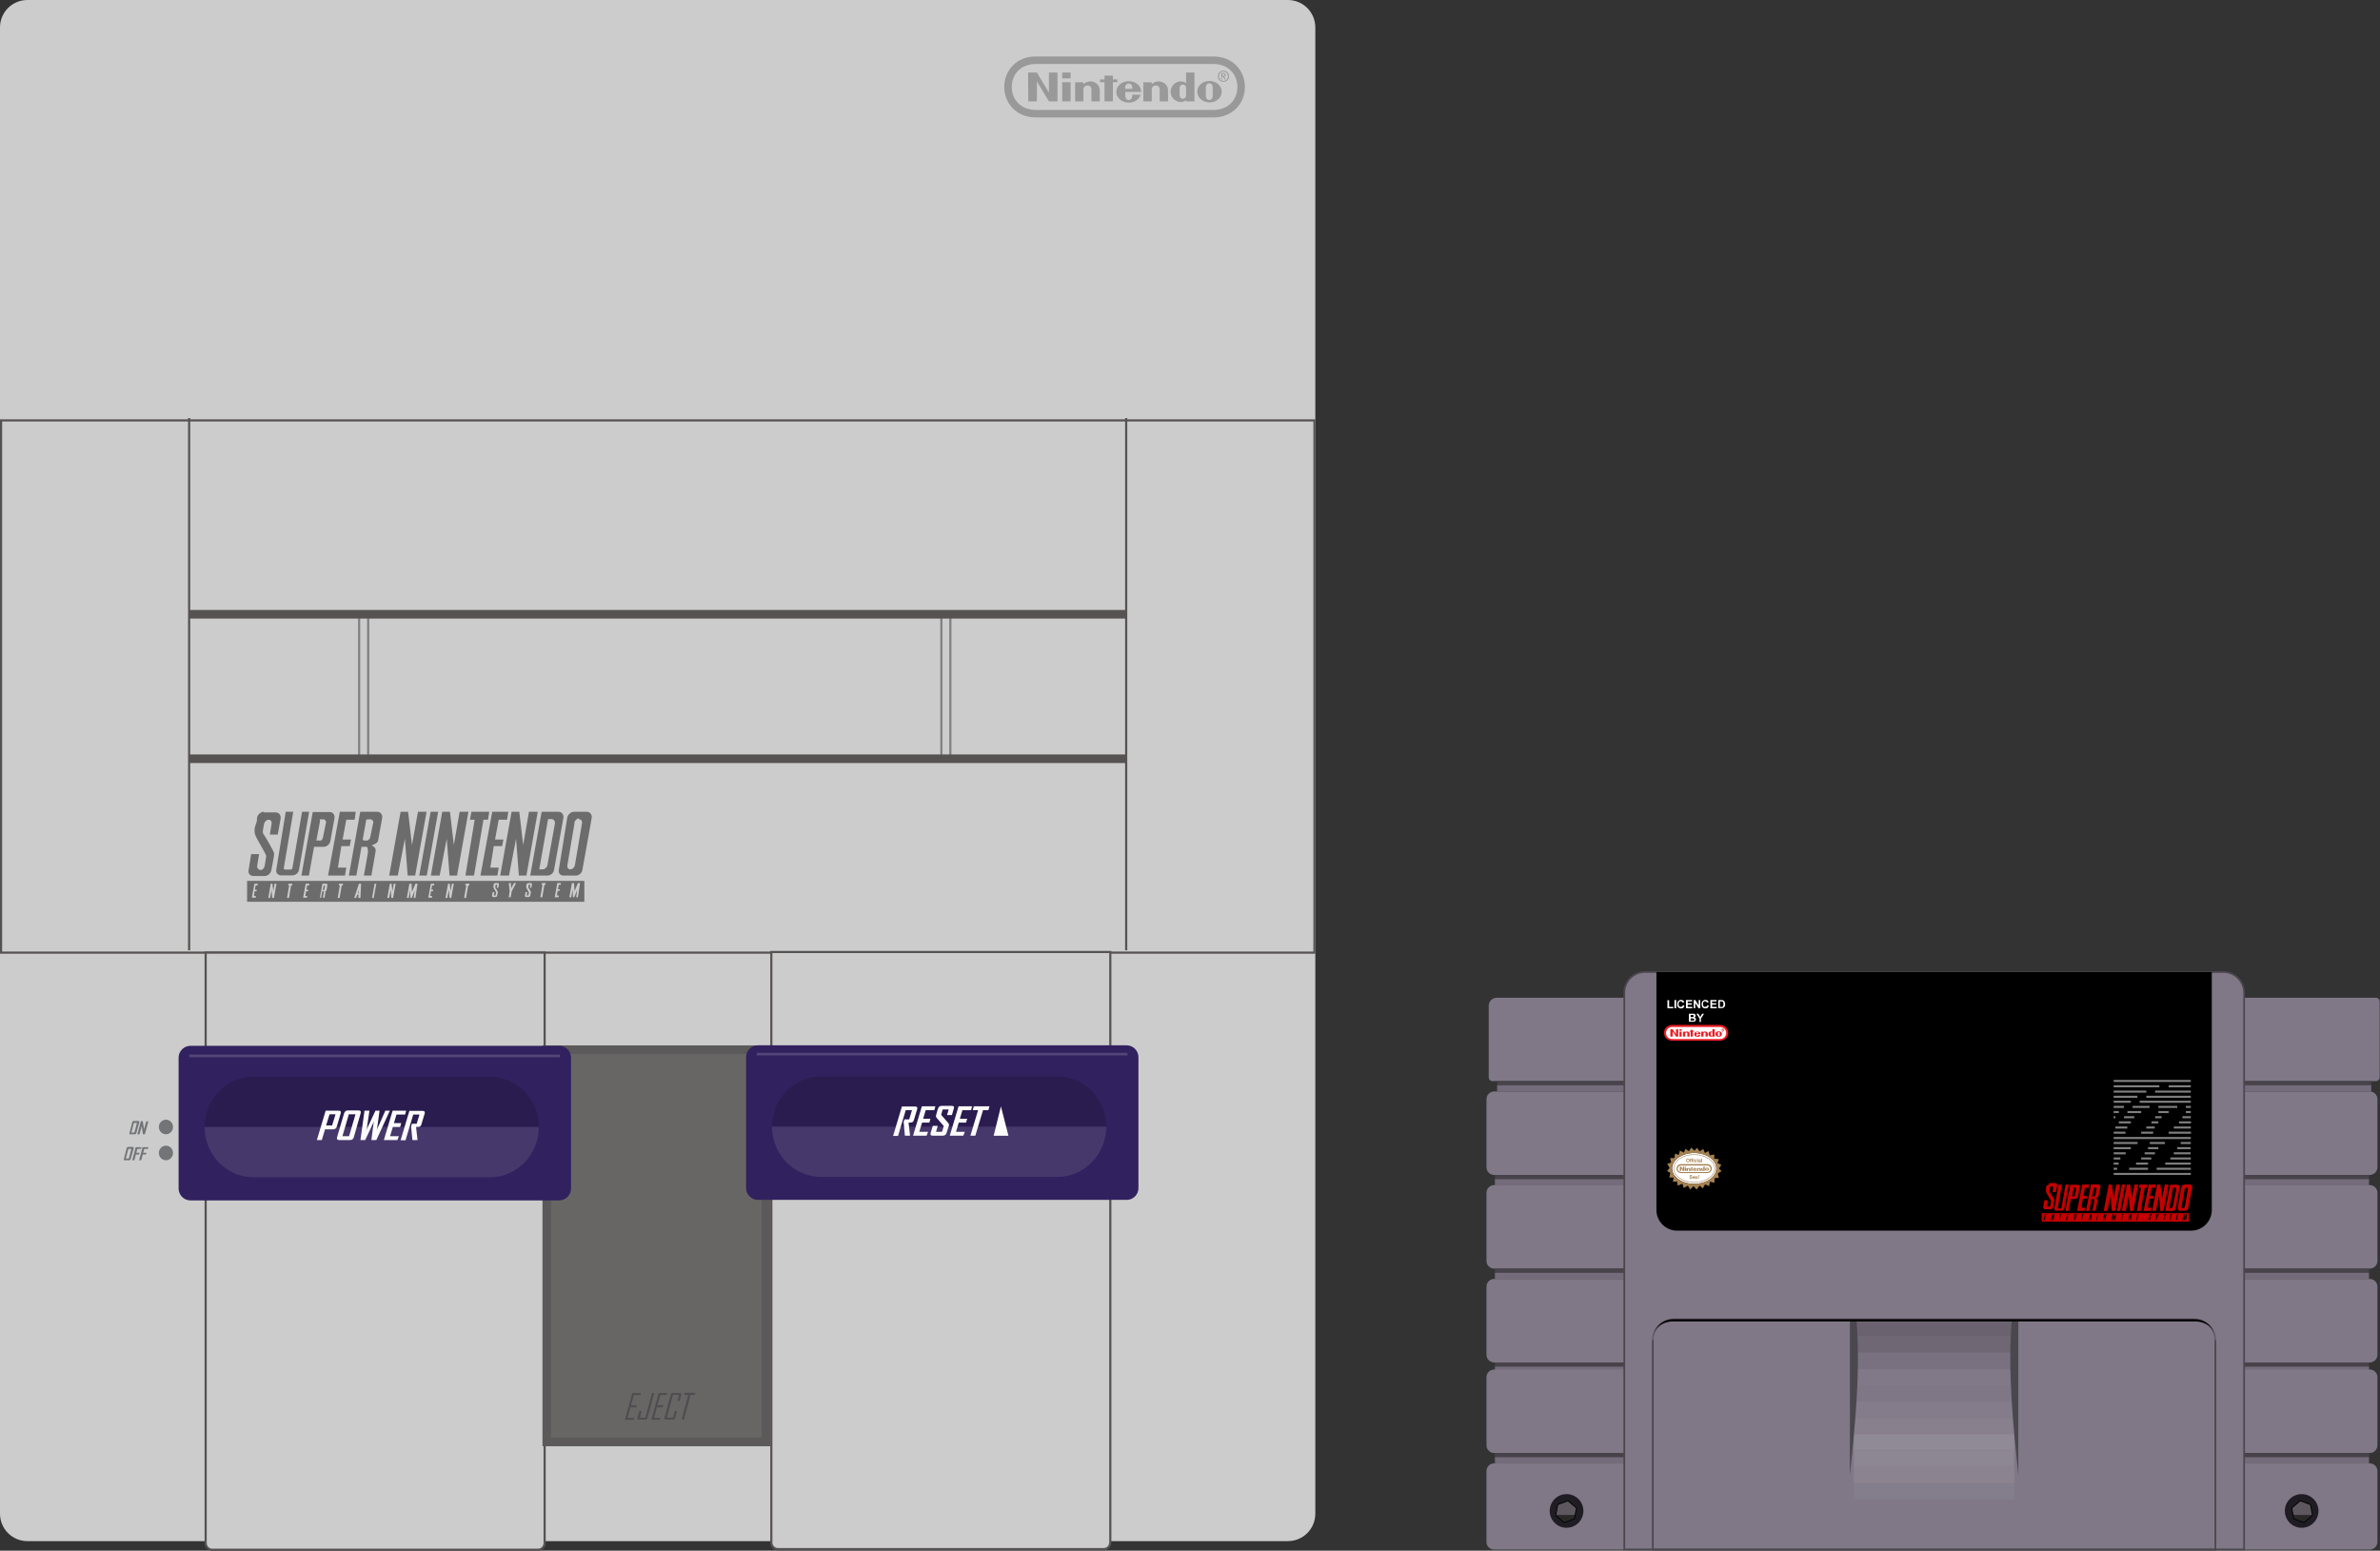 <?xml version="1.0" encoding="UTF-8" standalone="no"?>
<!-- Generator: Adobe Illustrator 19.0.0, SVG Export Plug-In . SVG Version: 6.00 Build 0)  -->

<svg
   xmlns:dc="http://purl.org/dc/elements/1.1/"
   xmlns:cc="http://creativecommons.org/ns#"
   xmlns:rdf="http://www.w3.org/1999/02/22-rdf-syntax-ns#"
   xmlns:svg="http://www.w3.org/2000/svg"
   xmlns="http://www.w3.org/2000/svg"
   xmlns:sodipodi="http://sodipodi.sourceforge.net/DTD/sodipodi-0.dtd"
   xmlns:inkscape="http://www.inkscape.org/namespaces/inkscape"
   version="1.1"
   id="Layer_1"
   x="0px"
   y="0px"
   viewBox="0 0 500 325.732"
   xml:space="preserve"
   inkscape:version="0.91 r13725"
   sodipodi:docname="consolegame.svg"
   width="500"
   height="325.732"><rect x="0" y="0" width="500" height="325.732" fill="#333333" stroke="none"/><defs
     id="defs155" /><sodipodi:namedview
     pagecolor="#ffffff"
     bordercolor="#666666"
     borderopacity="1"
     objecttolerance="10"
     gridtolerance="10"
     guidetolerance="10"
     inkscape:pageopacity="0"
     inkscape:pageshadow="2"
     inkscape:window-width="1920"
     inkscape:window-height="1057"
     id="namedview153"
     showgrid="false"
     fit-margin-top="0"
     fit-margin-left="0"
     fit-margin-right="0"
     fit-margin-bottom="0"
     inkscape:zoom="1.3069362"
     inkscape:cx="456.65533"
     inkscape:cy="173.48274"
     inkscape:window-x="1912"
     inkscape:window-y="-8"
     inkscape:window-maximized="1"
     inkscape:current-layer="Layer_1" /><g
     id="g3"
     transform="scale(0.451,0.451)"><path
       d="m 599.9,717.8 -587.1,0 C 5.7,717.8 0,712.1 0,705 L 0,12.8 C 0,5.7 5.7,0 12.8,0 l 587.1,0 c 7.1,0 12.8,5.7 12.8,12.8 l 0,692.2 c 0,7.1 -5.7,12.8 -12.8,12.8 z"
       id="path5"
       inkscape:connector-curvature="0"
       style="fill:#cccccc" /><g
       id="g7"><path
         d="m 482.5,54.7 c -8.8,0 -14.7,-6.4 -14.7,-14.2 0,-7.8 5.9,-14.3 14.7,-14.2 l 82.8,0 c 8.8,0 14.6,6.5 14.6,14.2 0,7.8 -5.9,14.2 -14.7,14.2 l -82.7,0 0,0 z m 0,-24.9 c -7,0 -11.2,4.8 -11.2,10.7 0,5.9 4.2,10.7 11.2,10.7 l 82.7,0 c 7,0 11.2,-4.8 11.2,-10.7 0,-5.9 -4.3,-10.7 -11.2,-10.7 l -82.7,0 z"
         id="path9"
         inkscape:connector-curvature="0"
         style="fill:#999999" /><path
         id="path456_1_"
         d="m 478.9,33.8 4.1,0 5.6,9.3 0,-9.3 4,0 0,13.4 -4,0 -5.6,-9.3 0,9.3 -4,0 -0.1,-13.4 0,0 z"
         inkscape:connector-curvature="0"
         style="fill:#999999" /><path
         id="path458_1_"
         d="m 514.5,35.2 3.9,0 0,1.8 2.1,0 0,1.3 -2.1,0 0,8.9 -3.9,0 0,-8.9 -2.1,0 0,-1.3 2.1,0 0,-1.8 0,0 z"
         inkscape:connector-curvature="0"
         style="fill:#999999" /><path
         id="path460_1_"
         d="m 494.8,38.3 3.9,0 0,8.9 -3.9,0 0,-8.9 z"
         inkscape:connector-curvature="0"
         style="fill:#999999" /><path
         id="path462_1_"
         d="m 494.8,33.8 3.9,0 0,2.7 -3.9,0 0,-2.7 z"
         inkscape:connector-curvature="0"
         style="fill:#999999" /><path
         id="path464_1_"
         d="m 563.4,37.7 c -3.2,0 -5.7,2.2 -5.7,5 0,2.8 2.6,5 5.7,5 3.2,0 5.7,-2.2 5.7,-5 0,-2.8 -2.6,-5 -5.7,-5 m 1.5,5 c 0,0 0,1.3 0,1.9 0,1.4 -0.8,2 -1.6,2 -0.8,0 -1.6,-0.6 -1.6,-2 0,-0.5 0,-1.9 0,-1.9 0,0 0,-1.3 0,-1.9 0,-1.4 0.8,-2 1.6,-2 0.8,0 1.6,0.6 1.6,2 0,0.5 0,1.5 0,1.9 l 0,0 0,0 z"
         inkscape:connector-curvature="0"
         style="fill:#999999" /><path
         id="path466_1_"
         d="m 552.5,42.7 0,-1.6 c 0,-1.4 -0.9,-1.7 -1.5,-1.7 -0.6,0 -1.5,0.3 -1.5,1.7 l 0,1.6 0,1.6 c 0,1.4 0.9,1.7 1.5,1.7 0.6,0 1.5,-0.4 1.5,-1.7 l 0,-1.6 0,0 z m 0,-8.9 3.9,0 0,13.4 -3.9,0 c 0,0 0,-0.4 0,-0.5 -1.5,1 -3.2,1 -4.5,0.3 -0.4,-0.2 -2.7,-1.3 -2.7,-4.4 0,-2.3 2.2,-4.9 5,-4.7 0.9,0.1 1.6,0.4 2.2,0.8 l 0,-4.9 0,0 z"
         inkscape:connector-curvature="0"
         style="fill:#999999" /><path
         id="path468_1_"
         d="m 507.9,37.9 c 1.5,0 4.4,0.9 4.4,4.5 0,0.6 0,4.8 0,4.8 l -3.9,0 0,-5.8 c 0,-0.8 -0.7,-1.6 -1.8,-1.6 -1.1,0 -1.9,0.9 -1.9,1.6 0,0.4 0,5.8 0,5.8 l -3.9,0 0,-8.9 3.9,0 c 0,0 0,0.7 0,0.9 0.8,-0.7 1.9,-1.3 3.2,-1.3"
         inkscape:connector-curvature="0"
         style="fill:#999999" /><path
         id="path470_1_"
         d="m 539.7,37.9 c 1.5,0 4.4,0.9 4.4,4.5 0,0.6 0,4.8 0,4.8 l -3.9,0 0,-5.8 c 0,-0.8 -0.7,-1.6 -1.8,-1.6 -1.1,0 -1.9,0.9 -1.9,1.6 0,0.4 0,5.8 0,5.8 l -3.9,0 0,-8.9 3.9,0 c 0,0 0,0.7 0,0.9 0.8,-0.7 1.9,-1.3 3.2,-1.3"
         inkscape:connector-curvature="0"
         style="fill:#999999" /><path
         id="path472_1_"
         d="m 527.4,44.1 c 0,0 0,0 0,0.5 0,1.6 -1,2 -1.6,2 -0.6,0 -1.6,-0.4 -1.6,-2 0,-0.5 0,-1.8 0,-1.8 0,0 7.4,0 7.4,0 0,-2.8 -2.6,-5 -5.8,-5 -3.2,0 -5.8,2.2 -5.8,5 0,2.8 2.6,5 5.8,5 2.6,0 4.9,-1.5 5.5,-3.7 l -3.9,0 0,0 z m -3.3,-2.7 c 0,-0.8 0,-1.3 0.3,-1.7 0.3,-0.5 0.9,-0.8 1.4,-0.8 0.5,0 1.1,0.3 1.4,0.8 0.2,0.4 0.3,1 0.3,1.7 l -3.4,0 z"
         inkscape:connector-curvature="0"
         style="fill:#999999" /><path
         id="path474_1_"
         d="m 569.9,35.3 c 0.4,0 0.7,0 0.7,-0.5 0,-0.4 -0.3,-0.4 -0.6,-0.4 l -0.6,0 0,0.9 0.5,0 z m -0.6,1.7 -0.4,0 0,-3 1.1,0 c 0.7,0 1,0.3 1,0.9 0,0.5 -0.3,0.8 -0.8,0.8 l 0.8,1.3 -0.5,0 -0.8,-1.3 -0.5,0 0.1,1.3 0,0 z"
         inkscape:connector-curvature="0"
         style="fill:#999999" /><path
         id="path476_1_"
         d="m 569.9,37.7 c 1.2,0 2.1,-0.9 2.1,-2.2 0,-1.3 -0.9,-2.2 -2.1,-2.2 -1.2,0 -2.1,0.9 -2.1,2.2 0,1.2 0.9,2.2 2.1,2.2 m -2.6,-2.2 c 0,-1.5 1.2,-2.6 2.6,-2.6 1.4,0 2.6,1.1 2.6,2.6 0,1.5 -1.2,2.6 -2.6,2.6 -1.4,0 -2.6,-1.1 -2.6,-2.6"
         inkscape:connector-curvature="0"
         style="fill:#999999" /></g><ellipse
       cx="77.3"
       cy="524.9"
       rx="3.3"
       ry="3.4"
       id="ellipse22"
       style="fill:#737477" /><ellipse
       cx="77.3"
       cy="537"
       rx="3.3"
       ry="3.4"
       id="ellipse24"
       style="fill:#737477" /><g
       id="g26"><path
         d="m 63.5,527.7 c -0.1,0.4 -0.3,0.6 -0.7,0.6 l -2.1,0 c -0.4,0 -0.5,-0.2 -0.4,-0.6 l 1.3,-5 c 0.1,-0.4 0.3,-0.6 0.7,-0.6 l 2.1,0 c 0.4,0 0.5,0.2 0.5,0.6 l -1.4,5 z m -0.9,-0.2 1.2,-4.5 -1.4,0 -1.2,4.5 1.4,0 z"
         id="path28"
         inkscape:connector-curvature="0"
         style="fill:#737477" /><path
         d="m 67.5,528.3 -0.9,0 -0.6,-3.8 c 0,0.2 0,0.3 -0.1,0.4 l -0.9,3.4 -1,0 1.6,-6.1 0.9,0 0.6,3.8 c 0,-0.2 0,-0.3 0.1,-0.4 l 0.9,-3.3 1,0 -1.6,6 z"
         id="path30"
         inkscape:connector-curvature="0"
         style="fill:#737477" /></g><g
       id="g32"><path
         d="m 60.9,539.8 c -0.1,0.4 -0.3,0.6 -0.7,0.6 l -2.1,0 c -0.4,0 -0.5,-0.2 -0.4,-0.6 l 1.3,-5 c 0.1,-0.4 0.3,-0.6 0.7,-0.6 l 2.1,0 c 0.4,0 0.5,0.2 0.5,0.6 l -1.4,5 z m -0.9,-0.2 1.2,-4.5 -1.4,0 -1.2,4.5 1.4,0 z"
         id="path34"
         inkscape:connector-curvature="0"
         style="fill:#737477" /><path
         d="m 65.7,535.1 -1.7,0 -0.5,1.8 1.5,0 -0.2,0.8 -1.5,0 -0.7,2.7 -1,0 1.6,-6.1 2.7,0 -0.2,0.8 z"
         id="path36"
         inkscape:connector-curvature="0"
         style="fill:#737477" /><path
         d="m 68.9,535.1 -1.7,0 -0.5,1.8 1.5,0 -0.2,0.8 -1.5,0 -0.7,2.7 -1,0 1.6,-6.1 2.7,0 -0.2,0.8 z"
         id="path38"
         inkscape:connector-curvature="0"
         style="fill:#737477" /></g><rect
       x="0.4"
       y="194.7"
       width="611.8"
       height="247.9"
       id="rect40"
       style="fill:#cccccc" /><g
       id="g42"><path
         id="polyline2177_1_"
         d="m 122.9,378.1 c -1.5,0 -3,1.3 -3.2,3 l 0,0 0,0 0,0 0,0 0,0.1 0,0 0,0.1 0,0.1 0,0.1 0,0.1 0,0.1 0,0.1 0,0.1 0,0.1 0,0.2 -0.1,0.2 0,0.2 -0.1,0.2 0,0.2 -0.1,0.2 -0.1,0.3 -0.1,0.2 -0.1,0.5 -0.1,0.3 -0.1,0.2 0,0.2 -0.1,0.2 -0.1,0.2 0,0.2 0,0.2 -0.1,0.2 0,0.2 0,0.1 0,0.1 0,0.1 0,0.1 0,0.1 0,0.1 0,0.1 0,0.1 0,0 0,0 c 0,0.7 0.1,1.7 0.3,1.9 0.3,1.6 5.2,8.9 5.1,10 -0.1,1.1 -0.7,4.4 -0.7,4.4 -0.2,1.1 -0.9,2 -1.9,2 -1,0 -1.7,-0.9 -1.6,-2 l 0.9,-5.4 -3.7,0 -1.2,7.5 c -0.3,1.5 0.7,2.7 2.2,2.7 l 5.3,0 c 1.5,0 2.8,-1.2 3.1,-2.7 0,0 1.4,-7 1.3,-7.5 0,-0.5 -0.1,-0.6 -0.1,-0.6 0,-0.6 -4.4,-8.3 -4.8,-8.6 -0.2,-0.1 -0.4,-0.9 -0.4,-1.3 0,-0.5 0.6,-3.5 0.6,-3.5 0.2,-1.1 1.2,-2 2.2,-2 1,0 1.5,0.9 1.3,2 l -0.8,4.9 3.7,0 1.3,-7.3 c 0.3,-1.6 -0.7,-3 -2.2,-3 l -5.6,0 z m 10.2,0 -4.4,26.9 c -0.3,1.5 0.7,2.7 2.2,2.7 l 5.3,0 c 1.5,0 2.9,-1.2 3.1,-2.7 l 4.7,-26.9 -3.3,0 -4.5,26.2 c -0.1,0.4 -0.4,0.7 -0.8,0.7 l -2.6,0 c -0.4,0 -0.6,-0.3 -0.6,-0.7 l 4.4,-26.2 -3.5,0 z m 12.6,0 -5.3,29.7 3.5,0 2.4,-13.4 4.5,0 c 1.5,0 2.8,-1.2 3.1,-2.7 l 1.9,-10.5 c 0.3,-1.6 -0.7,-3 -2.2,-3 l -4.4,0 -3.5,0 z m 12.6,0 -5.5,29.7 7.9,0 0.6,-3.7 -3.9,0 1.6,-10 3.9,0 0.6,-3.1 -3.9,0 1.7,-9.2 3.9,0 0.5,-3.7 -7.4,0 z m 9.5,0 -5.3,29.7 3.5,0 2.4,-13.4 2.5,0 c 0.3,0.3 0.4,0.9 0.4,1.2 0.1,0.4 0.1,1 0.1,1.4 0,0.4 -1.9,10.8 -1.9,10.8 l 3.5,0 c 0,0 2,-11.3 2,-11.5 0,-0.2 0,-0.8 -0.2,-1.1 -0.1,-0.2 -0.4,-0.7 -0.6,-0.8 -0.5,-0.3 -1,-0.6 -1,-0.6 l -0.2,0 c 1,-0.4 2.9,-1.1 3.1,-2.2 l 1.9,-10.5 c 0.3,-1.6 -0.7,-3 -2.2,-3 l -8,0 z m 18.8,0 -5.3,29.7 4,0 3.3,-17.2 1.3,17.2 3.5,0 5.3,-29.7 -4,0 -2.8,15.5 -1.8,-15.5 -3.5,0 z m 14,0 -5.3,29.7 3.5,0 5.3,-29.7 -3.5,0 z m 5.4,0 -5.3,29.7 4.1,0 3.3,-17.2 1.3,17.2 3.5,0 5.3,-29.7 -4.1,0 -2.7,15.5 -1.8,-15.5 -3.6,0 z m 13.6,0 -0.7,3.7 2.2,0 -4.3,26 4,0 4.4,-26 2.1,0 0.6,-3.7 -8.3,0 z m 9.7,0 -5.5,29.7 7.9,0 0.6,-3.7 -3.9,0 1.6,-10 3.9,0 0.6,-3.1 -3.9,0 1.7,-9.2 3.9,0 0.6,-3.7 -7.5,0 z m 9,0 -5.3,29.7 4.1,0 3.3,-17.2 1.3,17.2 3.5,0 5.3,-29.7 -4.1,0 -2.7,15.5 -1.8,-15.5 -3.6,0 z m 14,0 -5.3,29.7 8,0 c 1.5,0 2.9,-1.2 3.1,-2.7 l 4.3,-24 c 0.3,-1.6 -0.7,-3 -2.2,-3 l -7.9,0 z m 15.1,0 c -1.5,0 -3,1.3 -3.2,3 l -3.9,24 c -0.3,1.5 0.7,2.7 2.1,2.7 l 5.8,0 c 1.5,0 2.9,-1.2 3.1,-2.7 l 4.3,-24 c 0.3,-1.6 -0.7,-3 -2.2,-3 l -6,0 z m -12.1,3.4 1.6,0 c 1,0 1.7,0.9 1.6,2 l -3.5,19.4 c -0.2,1.1 -1.2,2 -2.2,2 l -1.6,0 4.1,-23.4 z m 14.2,0 0.1,0 c 1,0 1.7,0.9 1.5,2 l -3.3,19.4 c -0.2,1.1 -1.1,2 -2.2,2 -1,0 -1.5,-0.9 -1.3,-2 l 3.3,-19.4 0,-0.1 0,-0.1 0,-0.1 0,-0.1 0,-0.1 0,-0.1 0,-0.1 0.1,-0.1 0,-0.1 0.1,-0.1 0,-0.1 0.1,-0.1 0.1,-0.1 0.1,-0.1 0.1,-0.1 0.1,-0.1 0.1,-0.1 0.1,-0.1 0.1,-0.1 0.1,-0.1 0.1,-0.1 0.1,-0.1 0.1,0 0.1,-0.1 0.1,0 0.1,0 0.1,0 0.1,0 0.1,0 -0.1,0.3 0,0 z m -120.4,0.1 1.7,0 c 0.4,0 1.2,0.9 1.1,1.3 l -1.5,7.3 c -0.1,0.4 -0.6,1.3 -0.9,1.3 l -2.1,0 0,0 0,0 0,0 0,0 0,0 0,0 0,0 0,0 0,0 0,0 0,0 0,0 0,0 0,0 0,0 0,0 0,0 0,0 0,0 0,0 0,0 0,0 0,0 0,0 0,0 0,0 0,0 0,0 c 0,0 0,-0.1 0,-0.2 l 1.7,-9 c -0.3,-0.6 -0.2,-0.7 0,-0.7 z m 22,0 0,0 0,0 0,0 0.1,0 1.6,0 c 0.4,0 1.2,0.9 1.1,1.3 l -1.5,7.3 c -0.1,0.4 -1,1.3 -1.3,1.3 l -1.5,0 c -0.3,0 -0.5,-0.2 -0.6,-0.5 0,0 0,-0.1 0,-0.2 l 1.6,-9 0,0 0,0 0.1,0 0,0 0,0 0,0 0,0 0,0 0,0 0.4,-0.2 0,0 0,0 0,0 0,0 0,0 0,0 z m -56,28.7 0,9.7 157.1,0 0,-9.7 -157.1,0 z m 115.5,1 0,0 0,0 0,0 0.1,0 0,0 1.2,0 c 0.3,0 0.6,0.3 0.5,0.6 l -0.3,1.6 -0.7,0 0.2,-1.1 c 0,-0.2 -0.1,-0.4 -0.3,-0.4 -0.2,0 -0.5,0.2 -0.5,0.4 l -0.1,0.8 c 0,0 0,0.3 0.1,0.3 0.1,0.1 1.1,1.8 1.1,1.9 0,0.1 0,0.1 0,0.1 0,0.2 -0.3,1.7 -0.3,1.7 -0.1,0.3 -0.4,0.6 -0.7,0.6 l -1.2,0 c -0.3,0 -0.5,-0.3 -0.5,-0.6 l 0.3,-1.7 0.8,0 -0.2,1.2 c 0,0.2 0.1,0.5 0.3,0.5 0.2,0 0.5,-0.2 0.5,-0.5 l 0.2,-1 c -0.1,-0.4 -1.1,-1.9 -1.2,-2.2 0,0 -0.1,-0.3 -0.1,-0.4 0,-0.2 0.2,-1.3 0.2,-1.3 l 0,0 0,0 0,0 0,0 0,-0.1 0,0 0,0 0,0 0,0 0,0 0,0 0,0 0,0 0,0 0,0 0,0 0,0 0,0 0,0 0,0 0,0 0,0 0,0 0,0 0,0 0.6,-0.4 0,0 0,0 z m 6.4,0 1,0 0.1,2.5 1.3,-2.5 1,0 -2,3.8 -0.5,2.8 -0.9,0 0.4,-3 -0.4,-3.6 z m 9,0 0,0 0,0 0,0 0.1,0 0,0 1.2,0 c 0.3,0 0.6,0.3 0.5,0.6 l -0.3,1.6 -0.7,0 0.2,-1.1 c 0,-0.2 -0.1,-0.4 -0.3,-0.4 -0.2,0 -0.5,0.2 -0.5,0.4 l -0.1,0.8 c 0,0 0,0.3 0.1,0.3 0.1,0.1 1.1,1.8 1.1,1.9 0,0.1 0,0.1 0,0.1 0,0.2 -0.3,1.7 -0.3,1.7 -0.1,0.3 -0.4,0.6 -0.7,0.6 l -1.3,0 c -0.3,0 -0.5,-0.3 -0.5,-0.6 l 0.3,-1.7 0.8,0 -0.2,1.2 c 0,0.2 0.1,0.5 0.3,0.5 0.2,0 0.4,-0.2 0.5,-0.5 l 0.2,-1 c -0.2,-0.4 -1.1,-1.9 -1.2,-2.2 0,0 -0.1,-0.3 -0.1,-0.4 0,-0.2 0.2,-1.3 0.2,-1.3 l 0,0 0,0 0,0 0,-0.1 0,0 0,0 0,0 0,0 0,0 0,0 0,0 0,0 0,0 0,0 0,0 0,0 0,0 0,0 0,0 0,0 0,0 0,0 0,0 0.7,-0.4 0,0 0,0 z m 6.4,0 1.8,0 -0.1,0.8 -0.5,0 -1,5.8 -0.9,0 1,-5.8 -0.5,0 0.2,-0.8 z m 7.2,0 1.7,0 -0.1,0.8 -0.9,0 -0.4,2.1 0.9,0 -0.1,0.7 -0.9,0 -0.4,2.2 0.9,0 -0.1,0.8 -1.8,0 1.2,-6.6 z m 6.8,0 1,0 0.2,3.8 1.6,-3.8 1,0 -1,6.6 -0.8,0 0.5,-3.5 -1.4,3.5 -0.6,0 -0.2,-3.6 -0.6,3.6 -0.9,0 1.2,-6.6 z m -147.9,0.3 1.6,0 -0.1,0.8 -0.9,0 -0.4,2 0.9,0 -0.1,0.7 -0.9,0 -0.3,2.2 0.9,0 -0.1,0.8 -1.8,0 1.2,-6.5 z m 7.6,0 0.8,0 0.4,3.4 0.6,-3.4 0.9,0 -1.2,6.6 -0.8,0 -0.3,-3.8 -0.7,3.8 -0.8,0 1.1,-6.6 z m 8.3,0 1.8,0 -0.1,0.8 -0.5,0 -1,5.8 -0.9,0 1,-5.8 -0.5,0 0.2,-0.8 z m 8,0 1.7,0 -0.1,0.8 -0.9,0 -0.4,2 0.9,0 -0.1,0.7 -0.9,0 -0.4,2.2 0.9,0 -0.1,0.8 -1.8,0 1.2,-6.5 z m 7.8,0 1.8,0 c 0.3,0 0.5,0.3 0.5,0.7 l -0.4,2.3 c 0,0.3 -0.5,0.5 -0.7,0.6 l 0.1,0 0,0 0,0 0,0 0,0 0,0 0,0 0,0 0,0 0,0 0,0 0,0 0,0 0,0 0,0 0,0 0,0 c 0,0.1 0.1,0.3 0.1,0.3 0,0 -0.4,2.6 -0.4,2.6 l -0.8,0 c 0,0 0.4,-2.3 0.4,-2.4 0,-0.1 0,-0.2 0,-0.3 0,-0.1 0,-0.2 -0.1,-0.3 l -0.6,0 -0.5,3 -0.6,0 1.2,-6.5 z m 7.8,0 1.8,0 -0.1,0.8 -0.5,0 -1,5.8 -0.9,0 1,-5.8 -0.5,0 0.2,-0.8 z m 9.2,0 1,0 -0.3,6.6 -1,0 0.1,-1.5 -0.6,0 -0.5,1.5 -0.9,0 2.2,-6.6 z m 7.3,0 0.8,0 -1.2,6.6 -0.8,0 1.2,-6.6 z m 7.1,0 0.8,0 0.4,3.4 0.6,-3.4 0.9,0 -1.2,6.6 -0.8,0 -0.3,-3.8 -0.7,3.8 -0.9,0 1.2,-6.6 z m 9.1,0 1,0 0.2,3.8 1.6,-3.8 1,0 -1,6.6 -0.8,0 0.5,-3.5 -1.4,3.5 -0.6,0 -0.2,-3.6 -0.6,3.6 -0.9,0 1.2,-6.6 z m 10,0 1.6,0 -0.1,0.8 -0.9,0 -0.4,2 0.9,0 -0.1,0.7 -0.9,0 -0.4,2.2 0.9,0 -0.1,0.8 -1.7,0 1.2,-6.5 z m 8,0 0.8,0 0.4,3.4 0.6,-3.4 0.9,0 -1.2,6.6 -0.8,0 -0.3,-3.8 -0.7,3.8 -0.9,0 1.2,-6.6 z m 8.2,0 1.8,0 -0.1,0.8 -0.5,0 -1,5.8 -0.9,0 1,-5.8 -0.5,0 0.2,-0.8 z m -66,0.8 c 0,0 -0.1,0 -0.1,0.1 l -0.4,2 c 0,0 0,0 0,0 0,0.1 0,0.1 0.1,0.1 l 0.3,0 c 0.1,0 0.3,-0.2 0.3,-0.3 l 0.3,-1.6 c 0,-0.1 -0.1,-0.3 -0.2,-0.3 l -0.3,0 0,0 z m 16.3,2 -0.6,1.7 0.4,0 0.2,-1.7 z"
         inkscape:connector-curvature="0"
         style="fill:#6c6c6c" /></g><g
       id="g45"><path
         d="m 172,353.9 -5.2,0 0,-68.3 5.2,0 0,68.3 z m -4.2,-1 3.2,0 0,-66.3 -3.2,0 0,66.3 z"
         id="path47"
         inkscape:connector-curvature="0"
         style="fill:#808084" /></g><g
       id="g49"><path
         d="m 443.2,352.9 -5.2,0 0,-68.3 5.2,0 0,68.3 z m -4.2,-1 3.2,0 0,-66.3 -3.2,0 0,66.3 z"
         id="path51"
         inkscape:connector-curvature="0"
         style="fill:#808084" /></g><rect
       x="88.1"
       y="284.1"
       width="436.5"
       height="4"
       id="rect53"
       style="fill:#555251" /><rect
       x="88.1"
       y="351.4"
       width="436.5"
       height="4"
       id="rect55"
       style="fill:#555251" /><g
       id="g57"><rect
         x="87.6"
         y="194.7"
         width="1"
         height="247.9"
         id="rect59"
         style="fill:#555251" /></g><g
       id="g61"><rect
         x="524.1"
         y="194.7"
         width="1"
         height="247.9"
         id="rect63"
         style="fill:#555251" /></g><g
       id="g65"><path
         d="m 612.7,444.2 -612.7,0 0,-248.9 612.7,0 0,248.9 z m -611.7,-1 610.8,0 0,-246.9 -610.8,0 0,246.9 z"
         id="path67"
         inkscape:connector-curvature="0"
         style="fill:#555251" /></g><g
       id="g69"><path
         d="m 250.6,721.8 -151.7,0 c -1.7,0 -3.1,-1.4 -3.1,-3.1 l 0,-275 158,0 0,275 c -0.1,1.7 -1.5,3.1 -3.2,3.1 z"
         id="path71"
         inkscape:connector-curvature="0"
         style="fill:#cccccc" /><g
         id="g73"><g
           id="g75"><path
             d="m 250.7,722.3 -151.9,0 c -1.9,0 -3.5,-1.6 -3.5,-3.6 l 0,-275.5 158.9,0 0,275.5 c 0,2 -1.5,3.6 -3.5,3.6 z M 96.3,444.2 l 0,274.5 c 0,1.4 1.1,2.6 2.5,2.6 l 151.9,0 c 1.4,0 2.5,-1.2 2.5,-2.6 l 0,-274.5 -156.9,0 z"
             id="path77"
             inkscape:connector-curvature="0"
             style="fill:#555251" /></g></g></g><g
       id="g79"><g
         id="g81"><path
           d="m 514.1,721.6 -151.7,0 c -1.7,0 -3.1,-1.4 -3.1,-3.1 l 0,-275 158,0 0,275 c -0.1,1.7 -1.5,3.1 -3.2,3.1 z"
           id="path83"
           inkscape:connector-curvature="0"
           style="fill:#cccccc" /><g
           id="g85"><g
             id="g87"><path
               d="m 514.2,722.1 -151.9,0 c -1.9,0 -3.5,-1.6 -3.5,-3.6 l 0,-275.6 158.9,0 0,275.5 c 0,2 -1.5,3.7 -3.5,3.7 z m -154.4,-278.2 0,274.5 c 0,1.4 1.1,2.6 2.5,2.6 l 151.9,0 c 1.4,0 2.5,-1.2 2.5,-2.6 l 0,-274.5 -156.9,0 z"
               id="path89"
               inkscape:connector-curvature="0"
               style="fill:#555251" /></g></g></g></g><rect
       x="254.5"
       y="488.9"
       width="103.6"
       height="182.8"
       id="rect91"
       style="fill:#686665" /><rect
       x="254.7"
       y="488.9"
       stroke-miterlimit="10"
       width="102.1"
       height="182.7"
       id="rect93"
       style="fill:none;stroke:#5b5959;stroke-width:4;stroke-miterlimit:10" /><g
       id="g95"><g
         id="g103" /></g><g
       id="g119"><path
         d="m 260.5,559.1 -171.8,0 c -3,0 -5.5,-2.5 -5.5,-5.5 l 0,-61 c 0,-3 2.5,-5.5 5.5,-5.5 l 171.8,0 c 3,0 5.5,2.5 5.5,5.5 l 0,61 c 0,3 -2.5,5.5 -5.5,5.5 z"
         id="path121"
         inkscape:connector-curvature="0"
         style="fill:#32215f" /><rect
         x="88.1"
         y="491.2"
         width="172.7"
         height="1.2"
         id="rect123"
         style="fill:#544679" /><path
         d="m 251,524.9 -155.7,0 0,0 c 0,-12.9 10.2,-23.4 22.8,-23.4 l 110.2,0 c 12.4,0 22.7,10.5 22.7,23.4 z"
         id="path125"
         inkscape:connector-curvature="0"
         style="fill:#2a1c4f" /><path
         d="m 251,524.9 -155.7,0 c 0,12.9 10.2,23.4 22.8,23.4 l 110.2,0 c 12.4,0 22.7,-10.5 22.7,-23.4 l 0,0 z"
         id="path127"
         inkscape:connector-curvature="0"
         style="fill:#46386b" /><g
         id="g129"><path
           d="m 156.9,524.7 c -0.3,0.9 -0.8,1.3 -1.8,1.3 l -3.7,0 -1.5,5 -2.3,0 4.1,-13.7 6,0 c 0.9,0 1.3,0.4 1,1.3 l -1.8,6.1 z m -2.2,-0.5 1.6,-5.2 -2.8,0 -1.6,5.2 2.8,0 z"
           id="path131"
           inkscape:connector-curvature="0"
           style="fill:#fcfcfc" /><path
           d="m 164.8,529.7 c -0.2,0.8 -0.8,1.3 -1.8,1.3 l -5,0 c -0.9,0 -1.2,-0.4 -1,-1.3 l 3.3,-11.2 c 0.3,-0.8 0.8,-1.3 1.7,-1.3 l 5,0 c 0.9,0 1.3,0.4 1,1.3 l -3.2,11.2 z m -2.2,-0.5 3,-10.2 -3.1,0 -3,10.2 3.1,0 z"
           id="path133"
           inkscape:connector-curvature="0"
           style="fill:#fcfcfc" /><path
           d="m 181.6,517.3 -6.3,13.7 -2.3,0 1,-7.8 c 0.1,-0.3 0.2,-0.7 0.3,-1.3 -0.1,0.3 -0.2,0.7 -0.5,1.3 l -3.7,7.8 -2.2,0 1.9,-13.7 2.3,0 -1.2,8.1 c -0.1,0.3 -0.2,0.7 -0.3,1.3 0.1,-0.3 0.2,-0.7 0.5,-1.3 l 3.8,-8.1 1.9,0 -1.1,8.1 c -0.1,0.3 -0.2,0.7 -0.3,1.3 0.1,-0.3 0.2,-0.7 0.5,-1.3 l 3.6,-8.1 2.1,0 z"
           id="path135"
           inkscape:connector-curvature="0"
           style="fill:#fcfcfc" /><path
           d="m 185.1,531 -6.3,0 4.1,-13.7 6.3,0 -0.5,1.8 -4,0 -1.2,4 3.4,0 -0.5,1.8 -3.4,0 -1.3,4.3 4.1,0 -0.7,1.8 z"
           id="path137"
           inkscape:connector-curvature="0"
           style="fill:#fcfcfc" /><path
           d="m 194.5,531 -2.4,0 -0.6,-6.4 0.4,-1.2 2.2,0 1.3,-4.3 -2.9,0 -3.6,12 -2.3,0 4.1,-13.7 6.1,0 c 0.9,0 1.3,0.4 1,1.3 l -1.5,5 c -0.2,0.6 -0.5,1 -1,1.1 -0.3,0.1 -0.8,0.1 -1.5,0.1 l 0.7,6.1 z"
           id="path139"
           inkscape:connector-curvature="0"
           style="fill:#fcfcfc" /></g></g><g
       id="g141"><path
         d="m 295.2,661.3 -4.1,0 3.4,-12.5 4.1,0 -0.3,1 -3,0 -1.3,4.7 2.7,0 -0.3,1 -2.7,0 -1.3,4.9 3,0 -0.2,0.9 z"
         id="path143"
         inkscape:connector-curvature="0"
         style="fill:#4e4e51" /><path
         d="m 301.6,660.4 c -0.1,0.3 -0.2,0.5 -0.4,0.6 -0.2,0.2 -0.4,0.2 -0.7,0.2 l -2.9,0 c -0.3,0 -0.5,-0.1 -0.6,-0.2 -0.1,-0.2 -0.1,-0.4 -0.1,-0.6 l 0.9,-3.2 1.1,0 -0.8,3.1 2.5,0 3.1,-11.5 1.1,0 -3.2,11.6 z"
         id="path145"
         inkscape:connector-curvature="0"
         style="fill:#4e4e51" /><path
         d="m 307.5,661.3 -4.1,0 3.4,-12.5 4.1,0 -0.3,1 -3,0 -1.3,4.7 2.7,0 -0.3,1 -2.7,0 -1.3,4.9 3,0 -0.2,0.9 z"
         id="path147"
         inkscape:connector-curvature="0"
         style="fill:#4e4e51" /><path
         d="m 314.5,660.4 c -0.1,0.3 -0.2,0.5 -0.4,0.6 -0.2,0.2 -0.5,0.2 -0.7,0.2 l -3.2,0 c -0.3,0 -0.5,-0.1 -0.6,-0.2 -0.1,-0.2 -0.1,-0.4 -0.1,-0.6 l 2.9,-10.8 c 0.1,-0.3 0.2,-0.5 0.4,-0.6 0.2,-0.2 0.4,-0.2 0.7,-0.2 l 3.2,0 c 0.3,0 0.5,0.1 0.6,0.2 0.1,0.2 0.2,0.4 0.1,0.6 l -0.8,2.9 -1.1,0 0.8,-2.8 -2.8,0 -2.8,10.6 2.8,0 0.8,-3.1 1.1,0 -0.9,3.2 z"
         id="path149"
         inkscape:connector-curvature="0"
         style="fill:#4e4e51" /><path
         d="m 323.6,649.7 -1.9,0 -3.1,11.5 -1.1,0 3.1,-11.5 -2,0 0.3,-1 5,0 -0.3,1 z"
         id="path151"
         inkscape:connector-curvature="0"
         style="fill:#4e4e51" /></g></g><g
     id="g3486"
     transform="matrix(0.361,0,0,0.361,312.285,203.995)"><path
       id="path3488"
       d="M 517.6,64 3.4,64 C 2.2,64 1.3,63 1.3,61.9 l 0,-41.8 c 0,-2.5 2.1,-4.6 4.6,-4.6 l 511.8,0 c 1.2,0 2.1,1 2.1,2.1 l 0,44.3 c 0,1.1 -1,2.1 -2.2,2.1 z"
       inkscape:connector-curvature="0"
       style="fill:#807887" /><path
       id="path3490"
       d="m 514,118.6 -509.5,0 C 2,118.6 0,116.6 0,114.1 L 0,74.5 C 0,72 2,70 4.5,70 L 514,70 c 2.5,0 4.5,2 4.5,4.5 l 0,39.6 c 0,2.4 -2,4.5 -4.5,4.5 z"
       inkscape:connector-curvature="0"
       style="fill:#807887" /><rect
       id="rect3492"
       height="2.4"
       width="508.7"
       y="64"
       x="6.2"
       style="fill:#48434b" /><rect
       id="rect3494"
       height="3.6"
       width="508.7"
       y="66.4"
       x="6.2"
       style="fill:#746c7a" /><rect
       id="rect3496"
       height="2.4"
       width="508.7"
       y="118.6"
       x="4.9"
       style="fill:#48434b" /><rect
       id="rect3498"
       height="3.6"
       width="508.7"
       y="121"
       x="4.9"
       style="fill:#746c7a" /><path
       id="path3500"
       d="m 514,173.1 -509.5,0 C 2,173.1 0,171.1 0,168.6 L 0,129 c 0,-2.5 2,-4.5 4.5,-4.5 l 509.5,0 c 2.5,0 4.5,2 4.5,4.5 l 0,39.6 c 0,2.5 -2,4.5 -4.5,4.5 z"
       inkscape:connector-curvature="0"
       style="fill:#807887" /><rect
       id="rect3502"
       height="2.4"
       width="508.7"
       y="173.1"
       x="4.9"
       style="fill:#48434b" /><rect
       id="rect3504"
       height="3.6"
       width="508.7"
       y="175.5"
       x="4.9"
       style="fill:#746c7a" /><path
       id="path3506"
       d="m 514,227.7 -509.5,0 C 2,227.7 0,225.7 0,223.2 l 0,-39.6 c 0,-2.5 2,-4.5 4.5,-4.5 l 509.5,0 c 2.5,0 4.5,2 4.5,4.5 l 0,39.6 c 0,2.5 -2,4.5 -4.5,4.5 z"
       inkscape:connector-curvature="0"
       style="fill:#807887" /><rect
       id="rect3508"
       height="2.4"
       width="508.7"
       y="227.7"
       x="4.9"
       style="fill:#48434b" /><rect
       id="rect3510"
       height="3.6"
       width="508.7"
       y="230.1"
       x="4.9"
       style="fill:#746c7a" /><path
       id="path3512"
       d="m 514,280.4 -509.5,0 C 2,280.4 0,278.4 0,275.9 l 0,-39.6 c 0,-2.5 2,-4.5 4.5,-4.5 l 509.5,0 c 2.5,0 4.5,2 4.5,4.5 l 0,39.6 c 0,2.5 -2,4.5 -4.5,4.5 z"
       inkscape:connector-curvature="0"
       style="fill:#807887" /><rect
       id="rect3514"
       height="2.4"
       width="508.7"
       y="280.4"
       x="4.9"
       style="fill:#48434b" /><rect
       id="rect3516"
       height="3.6"
       width="508.7"
       y="282.8"
       x="4.9"
       style="fill:#746c7a" /><path
       id="path3518"
       d="m 514,336.6 -509.5,0 C 2,336.6 0,334.6 0,332.1 l 0,-41.2 c 0,-2.5 2,-4.5 4.5,-4.5 l 509.5,0 c 2.5,0 4.5,2 4.5,4.5 l 0,41.2 c 0,2.5 -2,4.5 -4.5,4.5 z"
       inkscape:connector-curvature="0"
       style="fill:#807887" /><path
       id="path3520"
       d="m 440.8,336.5 -360.6,0 0,-324 c 0,-6.6 5.4,-12 12,-12 l 336.7,0 c 6.6,0 12,5.4 12,12 l 0,324 z"
       inkscape:connector-curvature="0"
       style="fill:#807886" /><rect
       id="rect3522"
       height="9.5"
       width="93.3"
       y="203.1"
       x="213.8"
       style="fill:#6a626e" /><rect
       id="rect3524"
       height="9.5"
       width="93.3"
       y="212.6"
       x="213.8"
       style="fill:#6f6774" /><rect
       id="rect3526"
       height="9.5"
       width="93.3"
       y="222.1"
       x="213.8"
       style="fill:#797180" /><rect
       id="rect3528"
       height="9.5"
       width="93.3"
       y="231.6"
       x="213.8"
       style="fill:#827988" /><rect
       id="rect3530"
       height="9.5"
       width="93.3"
       y="241.1"
       x="213.8"
       style="fill:#7f7785" /><rect
       id="rect3532"
       height="9.5"
       width="93.3"
       y="250.6"
       x="213.8"
       style="fill:#847c8b" /><rect
       id="rect3534"
       height="9.5"
       width="93.3"
       y="260.1"
       x="213.8"
       style="fill:#89808e" /><rect
       id="rect3536"
       height="9.5"
       width="93.3"
       y="269.5"
       x="213.8"
       style="fill:#908996" /><rect
       id="rect3538"
       height="9.5"
       width="93.3"
       y="279"
       x="213.8"
       style="fill:#8d8693" /><rect
       id="rect3540"
       height="9.5"
       width="93.3"
       y="288.5"
       x="213.8"
       style="fill:#8c8391" /><rect
       id="rect3542"
       height="9.5"
       width="93.3"
       y="298"
       x="213.8"
       style="fill:#847d8b" /><path
       id="path3544"
       d="m 215.3,202.5 -3.8,0 0,91 c 2.9,-28.9 6.3,-59.4 3.8,-91 z"
       inkscape:connector-curvature="0"
       style="fill:#4b474f" /><path
       id="path3546"
       d="m 305.7,202.5 3.8,0 0,91 c -2.9,-28.9 -6.3,-59.4 -3.8,-91 z"
       inkscape:connector-curvature="0"
       style="fill:#4b474f" /><g
       id="g3548"><circle
         id="circle3550"
         r="9.8"
         cy="314.1"
         cx="46.6"
         style="fill:#201c24" /><polygon
         id="polygon3552"
         points="40.6,316.6 41.7,310.6 47.4,308.5 52.1,312.5 51,318.5 45.2,320.6 "
         stroke-miterlimit="10"
         style="fill:none;stroke:#000000;stroke-miterlimit:10" /><polyline
         id="polyline3554"
         points="51.3,316.6 40.6,316.6 41.7,310.6 47.4,308.5 52.1,312.5 51.3,316.6   "
         style="fill:#5e585e" /><polyline
         id="polyline3556"
         points="51.3,316.6 40.6,316.6 45.2,320.6 51,318.5 51.3,316.6   "
         style="fill:#2a2727" /></g><g
       id="g3558"><circle
         id="circle3560"
         r="9.8"
         cy="314.1"
         cx="474.4"
         style="fill:#201c24" /><polygon
         id="polygon3562"
         points="480.4,316.6 479.3,310.6 473.6,308.5 468.9,312.5 470,318.5 475.8,320.6 "
         stroke-miterlimit="10"
         style="fill:none;stroke:#000000;stroke-miterlimit:10" /><polyline
         id="polyline3564"
         points="469.7,316.6 480.4,316.6 479.3,310.6 473.6,308.5 468.9,312.5 469.7,316.6   "
         style="fill:#5e585e" /><polyline
         id="polyline3566"
         points="469.7,316.6 480.4,316.6 475.8,320.6 470,318.5 469.7,316.6   "
         style="fill:#2a2727" /></g><path
       id="path3568"
       d="m 96.8,214.6 c 0,-6.6 5.4,-12 12,-12 l 303.3,0 c 6.6,0 12,5.4 12,12"
       stroke-miterlimit="10"
       inkscape:connector-curvature="0"
       style="fill:none;stroke:#665f6b;stroke-miterlimit:10" /><path
       id="path3570"
       d="m 424.2,214.5 c 0,-6.6 -5.4,-10.7 -12,-10.7 l -303.4,0 c -6.6,0 -12,4.1 -12,10.7 0,-6.6 5.4,-12 12,-12 l 303.3,0 c 6.7,0 12.1,5.4 12.1,12 z"
       inkscape:connector-curvature="0" /><g
       id="g3572"><polygon
         id="polygon3574"
         points="97.3,336.1 423.7,336.1 423.7,214.6 424.7,214.6 424.7,337.1 96.3,337.1 96.3,214.6 97.3,214.6 "
         style="fill:#4b474f" /></g><g
       id="g3576"><path
         id="path3578"
         d="m 441.3,337 -361.6,0 0,-324.5 C 79.7,5.6 85.3,0 92.2,0 l 336.7,0 c 6.9,0 12.5,5.6 12.5,12.5 l 0,324.5 z m -360.6,-1 359.7,0 0,-323.5 C 440.4,6.2 435.2,1 428.9,1 L 92.2,1 C 85.9,1 80.7,6.2 80.7,12.5 l 0,323.5 z"
         inkscape:connector-curvature="0"
         style="fill:#4b474f" /></g><path
       id="path3580"
       d="m 410.1,151 -299.2,0 c -6.6,0 -12,-5.4 -12,-12 l 0,-138.5 323.2,0 0,138.5 c 0,6.6 -5.4,12 -12,12 z"
       inkscape:connector-curvature="0" /><g
       id="g3582"><path
         id="path3584"
         d="m 120.9,105.8 c 7.1,0 12.9,4 12.9,9 0,5 -5.8,9 -12.9,9 -7.1,0 -12.9,-4 -12.9,-9 0,-5 5.8,-9 12.9,-9 z"
         inkscape:connector-curvature="0"
         style="fill:#ffffff" /><g
         id="g3586"><g
           id="g3588"><path
             id="path3590"
             d="m 118.1,120.1 0.4,0 0,0 c 0,0.1 0,0.2 0.1,0.3 0.1,0.1 0.2,0.1 0.3,0.1 0.1,0 0.2,0 0.3,-0.1 0.1,0 0.1,-0.1 0.1,-0.2 0,-0.1 0,-0.1 -0.1,-0.2 0,0 -0.1,-0.1 -0.2,-0.1 l -0.3,0 c -0.2,0 -0.4,-0.1 -0.4,-0.2 -0.1,-0.1 -0.1,-0.2 -0.1,-0.4 0,-0.2 0.1,-0.4 0.2,-0.5 0.1,-0.1 0.3,-0.2 0.5,-0.2 0.2,0 0.4,0.1 0.6,0.2 0.1,0.1 0.2,0.3 0.2,0.5 l 0,0 -0.4,0 c 0,-0.1 0,-0.2 -0.1,-0.2 -0.1,-0.1 -0.2,-0.1 -0.3,-0.1 -0.1,0 -0.2,0 -0.3,0.1 -0.1,0 -0.1,0.1 -0.1,0.2 0,0.1 0,0.1 0.1,0.1 0,0 0.1,0.1 0.3,0.1 l 0.3,0 c 0.2,0 0.3,0.1 0.4,0.2 0.1,0.1 0.1,0.3 0.1,0.4 0,0.2 -0.1,0.4 -0.2,0.6 -0.1,0.1 -0.3,0.2 -0.6,0.2 -0.3,0 -0.5,-0.1 -0.6,-0.2 -0.1,-0.2 -0.2,-0.4 -0.2,-0.6 l 0,0 0,0 0,0 z"
             inkscape:connector-curvature="0"
             style="fill:#a58252" /><path
             id="path3592"
             d="m 121.3,120.3 c 0,0.2 -0.1,0.3 -0.2,0.4 -0.1,0.1 -0.3,0.2 -0.4,0.2 -0.2,0 -0.4,-0.1 -0.5,-0.2 -0.1,-0.2 -0.2,-0.4 -0.2,-0.6 0,-0.3 0.1,-0.5 0.2,-0.6 0.1,-0.2 0.3,-0.2 0.5,-0.2 0.2,0 0.4,0.1 0.5,0.2 0.1,0.2 0.2,0.4 0.2,0.7 l 0,0.1 -1,0 c 0,0.1 0,0.2 0.1,0.3 0.1,0.1 0.1,0.1 0.2,0.1 0.1,0 0.1,0 0.2,-0.1 0,0 0.1,-0.1 0.1,-0.2 l 0.3,-0.1 0,0 z m -1,-0.5 0.6,0 c 0,-0.1 0,-0.2 -0.1,-0.2 -0.1,-0.1 -0.1,-0.1 -0.2,-0.1 -0.1,0 -0.2,0 -0.2,0.1 0,0 -0.1,0.1 -0.1,0.2 z"
             inkscape:connector-curvature="0"
             style="fill:#a58252" /><path
             id="path3594"
             d="m 122.8,120.6 c 0,0.1 0,0.1 0,0.1 0,0 0,0.1 0,0.1 l 0,0 -0.4,0 0,-0.2 c -0.1,0.1 -0.1,0.1 -0.2,0.2 -0.1,0 -0.2,0.1 -0.3,0.1 -0.2,0 -0.3,0 -0.4,-0.1 -0.1,-0.1 -0.1,-0.2 -0.1,-0.4 0,-0.2 0,-0.3 0.1,-0.3 0.1,-0.1 0.2,-0.1 0.4,-0.2 0,0 0.1,0 0.1,0 0.2,0 0.3,-0.1 0.3,-0.2 0,-0.1 0,-0.1 -0.1,-0.1 0,0 -0.1,0 -0.2,0 -0.1,0 -0.2,0 -0.2,0.1 0,0 -0.1,0.1 -0.1,0.2 l -0.4,0 0,0 c 0,-0.2 0.1,-0.3 0.2,-0.4 0.1,-0.1 0.3,-0.2 0.5,-0.2 0.1,0 0.2,0 0.3,0 0.1,0 0.1,0.1 0.2,0.1 0,0 0.1,0.1 0.1,0.2 0,0.1 0,0.2 0,0.3 l 0.2,0.7 0,0 z m -0.3,-0.6 c 0,0 -0.1,0.1 -0.3,0.1 0,0 0,0 0,0 -0.1,0 -0.2,0 -0.3,0.1 0,0 -0.1,0.1 -0.1,0.1 0,0.1 0,0.1 0.1,0.2 0,0 0.1,0.1 0.1,0.1 0.1,0 0.2,0 0.3,-0.1 0.1,-0.2 0.2,-0.3 0.2,-0.5 0,0.1 0,0.1 0,0 0,0 0,0 0,0 z"
             inkscape:connector-curvature="0"
             style="fill:#a58252" /><path
             id="path3596"
             d="m 123.2,120.8 0,-2.2 0.4,0 0,2.2 -0.4,0 z"
             inkscape:connector-curvature="0"
             style="fill:#a58252" /></g></g><path
         id="path3598"
         d="m 135.3,114.8 1.5,1.6 -2.2,1.3 0.6,2.6 -2.4,0.1 -0.2,2.8 -2.6,-0.7 -0.4,2.6 -2.4,-1 -1.3,2.3 -1.9,-1.6 -1.7,2.3 -1.8,-2 -2,1.9 -1.3,-2.2 -2.4,1.4 -0.8,-2.5 -2.7,1.1 -0.4,-2.4 -2.4,0.2 0.4,-2.5 -2.5,0 0.6,-2.7 -1.9,-1.1 1.5,-1.8 -1.4,-2.4 2.3,-0.7 -0.6,-2.6 2.5,0 0.3,-2.6 2.2,0.7 0.7,-2.5 2.3,1.2 0.9,-2.2 2,1.4 1.4,-2.1 1.8,1.8 1.6,-1.7 1.4,2.1 2.2,-1.4 0.9,2.3 2.2,-1.1 0.6,2.5 2.7,-0.5 -0.1,2.4 2.7,0.3 -0.8,2.3 2.3,1 -1.4,2.1 z m -1.6,0 c 0,-5 -5.8,-9 -12.9,-9 -7.1,0 -12.9,4 -12.9,9 0,5 5.8,9 12.9,9 7.1,0 12.9,-4.1 12.9,-9 z"
         inkscape:connector-curvature="0"
         style="fill:#a58252" /><g
         id="g3600"><g
           id="g3602"><path
             id="path3604"
             d="m 116.6,110.1 c 0,-0.6 0.3,-0.7 0.6,-0.7 0.2,0 0.6,0.1 0.6,0.7 0,0.6 -0.3,0.7 -0.6,0.7 -0.3,0.1 -0.6,-0.1 -0.6,-0.7 l 0,0 z m -0.4,0 c 0,1 0.7,1.1 1,1.1 0.3,0 1,-0.1 1,-1.1 0,-1 -0.7,-1.1 -1,-1.1 -0.3,0 -1,0.1 -1,1.1 l 0,0 z"
             inkscape:connector-curvature="0"
             style="fill:#a58252" /><path
             id="path3606"
             d="m 118.9,111.2 -0.4,0 0,-1.3 -0.2,0 0,-0.3 0.2,0 0,-0.1 c 0,-0.3 0.2,-0.5 0.5,-0.5 0.1,0 0.2,0 0.2,0 l 0,0.3 -0.1,0 c -0.1,0 -0.1,0 -0.1,0.2 l 0,0.1 0.3,0 0,0.3 -0.3,0 -0.1,1.3 0,0 z"
             inkscape:connector-curvature="0"
             style="fill:#a58252" /><path
             id="path3608"
             d="m 119.9,111.2 -0.4,0 0,-1.3 -0.2,0 0,-0.3 0.2,0 0,-0.1 c 0,-0.3 0.2,-0.5 0.5,-0.5 0.1,0 0.2,0 0.2,0 l 0,0.3 -0.2,0 c -0.1,0 -0.1,0 -0.1,0.2 l 0,0.1 0.3,0 0,0.3 -0.3,0 0,1.3 0,0 z"
             inkscape:connector-curvature="0"
             style="fill:#a58252" /><path
             id="path3610"
             d="m 120.7,109.6 0,1.6 -0.4,0 0,-1.6 0.4,0 0,0 z m 0,-0.2 -0.4,0 0,-0.4 0.4,0 0,0.4 0,0 z"
             inkscape:connector-curvature="0"
             style="fill:#a58252" /><path
             id="path3612"
             d="m 122.4,110.6 c 0,0.2 -0.1,0.6 -0.7,0.6 -0.6,0 -0.7,-0.5 -0.7,-0.8 0,-0.5 0.2,-0.9 0.8,-0.9 0.2,0 0.7,0.1 0.7,0.6 l -0.5,0 c 0,-0.1 -0.1,-0.3 -0.3,-0.3 -0.3,0 -0.3,0.3 -0.3,0.5 0,0.2 0,0.5 0.3,0.5 0.2,0 0.3,-0.2 0.3,-0.3 l 0.4,0.1 0,0 z"
             inkscape:connector-curvature="0"
             style="fill:#a58252" /><path
             id="path3614"
             d="m 123.1,109.6 0,1.6 -0.4,0 0,-1.6 0.4,0 0,0 z m 0,-0.2 -0.4,0 0,-0.4 0.4,0 0,0.4 0,0 z"
             inkscape:connector-curvature="0"
             style="fill:#a58252" /><path
             id="path3616"
             d="m 124.3,110.6 c 0,0.2 -0.2,0.3 -0.4,0.3 -0.1,0 -0.2,0 -0.2,-0.2 0,-0.2 0.1,-0.2 0.3,-0.2 0.2,0 0.2,-0.1 0.3,-0.1 l 0,0.2 0,0 z m 0.4,-0.6 c 0,-0.4 -0.4,-0.5 -0.6,-0.5 -0.3,0 -0.7,0.1 -0.7,0.6 l 0.4,0 c 0,-0.1 0,-0.2 0.3,-0.2 0.1,0 0.3,0 0.3,0.2 0,0.1 -0.1,0.1 -0.1,0.1 l -0.4,0.1 c -0.3,0 -0.5,0.2 -0.5,0.5 0,0.3 0.2,0.5 0.5,0.5 0.3,0 0.4,-0.1 0.5,-0.2 0,0.1 0,0.1 0,0.2 l 0.4,0 0,-0.1 c -0.1,0 -0.1,-0.1 -0.1,-0.2 l 0,-1 0,0 z"
             inkscape:connector-curvature="0"
             style="fill:#a58252" /><polygon
             id="polygon3618"
             points="125.4,111.2 125,111.2 125,109.1 125.4,109.1 "
             style="fill:#a58252" /></g></g><path
         id="path3620"
         d="m 120.9,123 c 6.7,0 12.1,-3.7 12.1,-8.2 0,-4.5 -5.4,-8.2 -12.1,-8.2 -6.7,0 -12.1,3.7 -12.1,8.2 0,4.5 5.4,8.2 12.1,8.2 l 0,0 z m -11.8,-8.2 c 0,-4.4 5.3,-7.9 11.8,-7.9 6.5,0 11.8,3.6 11.8,7.9 0,4.3 -5.3,7.9 -11.8,7.9 -6.5,0 -11.8,-3.6 -11.8,-7.9 l 0,0 z"
         inkscape:connector-curvature="0"
         style="fill:#a58252" /><g
         id="g3622"><g
           id="g3624"><path
             id="path3626"
             d="m 128.5,117.5 c 1.4,0 2.6,-1.1 2.6,-2.6 0,-1.4 -1.1,-2.6 -2.6,-2.6 l -15.3,0 c -1.4,0 -2.6,1.1 -2.6,2.6 0,1.4 1.1,2.6 2.6,2.6 l 15.3,0 0,0 z m -15.3,-0.6 c -1,0 -1.9,-0.8 -1.9,-1.9 0,-1 0.8,-1.9 1.9,-1.9 l 15.3,0 c 1,0 1.9,0.8 1.9,1.9 0,1 -0.8,1.9 -1.9,1.9 l -15.3,0 0,0 z"
             inkscape:connector-curvature="0"
             style="fill:#a58252" /><path
             id="path3628"
             d="m 112.5,116.2 0,-2.4 0.8,0 1,1.6 0,-1.6 0.8,0 0,2.4 c 0,0 -0.5,0 -0.8,0 -0.1,-0.1 -1,-1.6 -1,-1.6 l 0,1.6 -0.8,0 0,0 z"
             inkscape:connector-curvature="0"
             style="fill:#a58252" /><path
             id="path3630"
             d="m 117.2,114.6 c 0.1,0 0.1,0 0,0 0.2,0 0.2,0 0.3,0 0.6,-0.2 0.9,0.1 1,0.2 0.3,0.3 0.2,0.9 0.2,1.5 0,0 -0.8,0 -0.8,0 0,0 0,-1 0,-1.1 0,-0.1 -0.2,-0.3 -0.3,-0.3 -0.2,0 -0.4,0.1 -0.4,0.3 0,0.4 0,1.1 0,1.1 l -0.8,0 0,-1.6 0.8,-0.1 0,0 z"
             inkscape:connector-curvature="0"
             style="fill:#a58252" /><polygon
             id="polygon3632"
             points="119.1,114.4 119.1,114.2 119.8,114.2 119.8,114.4 120.2,114.4 120.2,114.6 119.8,114.6 119.8,116.2 119.1,116.2 119.1,114.6 118.7,114.6 118.7,114.4 "
             style="fill:#a58252" /><path
             id="path3634"
             d="m 120.2,115.4 c 0,-0.5 0.5,-0.9 0.9,-0.9 0.2,0 0.4,0 0.6,0.1 0.1,0.1 0.2,0.1 0.3,0.2 0.2,0.2 0.3,0.4 0.3,0.7 l -1.3,0 c 0,0.2 -0.1,0.7 0.2,0.7 0.1,0 0.2,0 0.3,-0.1 0,-0.1 0,-0.2 0,-0.3 0.1,0 0.7,0 0.8,0 -0.2,0.4 -0.6,0.6 -1,0.6 -0.3,-0.2 -1.1,-0.2 -1.1,-1 l 0,0 z m 0.7,-0.3 0.5,0 c 0,-0.1 0,-0.1 0,-0.2 0,-0.1 -0.1,-0.2 -0.3,-0.2 -0.2,0 -0.3,0.1 -0.3,0.3 0.1,0 0.1,0.1 0.1,0.1 l 0,0 z"
             inkscape:connector-curvature="0"
             style="fill:#a58252" /><path
             id="path3636"
             d="m 127.3,115.7 c -0.1,-0.2 -0.2,-0.5 0,-0.8 0.1,-0.2 0.4,-0.4 0.6,-0.5 0.2,-0.1 0.5,-0.1 0.8,0 0.2,0.1 0.5,0.2 0.6,0.5 0.1,0.2 0.1,0.6 0,0.8 -0.1,0.1 -0.3,0.3 -0.5,0.4 -0.2,0.1 -0.6,0.1 -0.8,0 -0.3,0 -0.5,-0.1 -0.7,-0.4 l 0,0 z m 1,0.3 c 0.2,0 0.3,-0.2 0.3,-0.3 0,-0.2 0,-0.5 0,-0.8 0,-0.1 -0.1,-0.3 -0.3,-0.3 -0.3,0 -0.3,0.2 -0.3,0.3 0,0.1 0,0.6 0,0.8 0,0.1 0.1,0.3 0.3,0.3 l 0,0 z"
             inkscape:connector-curvature="0"
             style="fill:#a58252" /><path
             id="path3638"
             d="m 127,116.2 c 0,0 -0.7,0 -0.7,0 0,0 0,-0.1 0,-0.1 -0.2,0.2 -1,0.2 -1.3,-0.4 0,-0.1 -0.1,-0.5 0,-0.7 0.2,-0.4 0.6,-0.5 0.9,-0.5 0.1,0 0.4,0.1 0.4,0.1 l 0,-0.9 0.7,0 c 0,0 0,2.5 0,2.5 l 0,0 z m -0.8,-0.4 c 0,-0.1 0,-0.5 0,-0.8 0,-0.1 0,-0.2 -0.1,-0.2 -0.1,-0.1 -0.1,-0.1 -0.2,-0.1 -0.2,0 -0.2,0.1 -0.2,0.2 0,0.2 0,0.5 0,0.7 0,0.1 0,0.1 0.1,0.2 0.2,0.2 0.4,0.1 0.4,0 l 0,0 z"
             inkscape:connector-curvature="0"
             style="fill:#a58252" /><polygon
             id="polygon3640"
             points="116.2,116.2 116.2,114.6 115.4,114.6 115.4,116.2 "
             style="fill:#a58252" /><polygon
             id="polygon3642"
             points="116.2,114.3 116.2,113.8 115.4,113.8 115.4,114.3 "
             style="fill:#a58252" /><path
             id="path3644"
             d="m 123.3,114.6 c 0,0 0,0 0,0 0.2,0 0.2,0 0.3,0 0.6,-0.2 0.9,0.1 1,0.2 0.3,0.3 0.2,0.9 0.2,1.5 0,0 -0.8,0 -0.8,0 0,0 0,-1 0,-1.1 0,-0.1 -0.2,-0.3 -0.3,-0.3 -0.2,0 -0.4,0.1 -0.4,0.3 0,0.4 0,1.1 0,1.1 l -0.7,0 0,-1.6 0.7,-0.1 0,0 z"
             inkscape:connector-curvature="0"
             style="fill:#a58252" /><path
             id="path3646"
             d="m 128.9,114.3 0,0 -0.1,-0.2 0.1,0 c 0.1,0 0.1,0 0.1,0.1 0,0 0,0.1 -0.1,0.1 l 0.1,0.1 -0.1,0 0,-0.1 0,0 0,0 0,0 z m 0.1,-0.1 c 0,0 0,0 0,0 0,-0.1 0,-0.1 0,0 l 0,0 0,0 0,0 0,0 z m 0,0.2 c -0.1,0 -0.2,-0.1 -0.2,-0.2 0,-0.1 0.1,-0.2 0.2,-0.2 0.1,0 0.2,0.1 0.2,0.2 0,0.1 -0.1,0.2 -0.2,0.2 l 0,0 z m 0,-0.4 c -0.1,0 -0.2,0.1 -0.2,0.2 0,0.1 0.1,0.2 0.2,0.2 l 0,0 c 0.1,0 0.2,-0.1 0.2,-0.2 0,-0.1 -0.1,-0.2 -0.2,-0.2 l 0,0 z"
             inkscape:connector-curvature="0"
             style="fill:#a58252" /></g></g></g><g
       id="g3648"><path
         d="m 108.2,40.5 c -2.9,0 -4.9,-2.1 -4.9,-4.6 0,-2.5 2,-4.6 4.9,-4.6 l 27.6,0 c 2.9,0 4.9,2.1 4.9,4.6 0,2.5 -2,4.6 -4.9,4.6 l -27.6,0 0,0 z"
         id="path452"
         inkscape:connector-curvature="0"
         style="fill:#ed1c24" /><path
         d="m 108.2,32.5 c -2.3,0 -3.7,1.6 -3.7,3.5 0,1.9 1.4,3.5 3.7,3.5 l 27.6,0 c 2.3,0 3.7,-1.6 3.7,-3.5 0,-1.9 -1.4,-3.5 -3.7,-3.5 l -27.6,0 z"
         id="path454"
         inkscape:connector-curvature="0"
         style="fill:#ffffff" /><path
         d="m 107,33.8 1.4,0 1.9,3 0,-3 1.3,0 0,4.3 -1.3,0 -1.9,-3 0,3 -1.4,0 0,-4.3 0,0 z"
         id="path456"
         inkscape:connector-curvature="0"
         style="fill:#ed1c24" /><path
         d="m 118.8,34.2 1.3,0 0,0.6 0.7,0 0,0.4 -0.7,0 0,2.9 -1.3,0 0,-2.9 -0.7,0 0,-0.4 0.7,0 0,-0.6 0,0 z"
         id="path458"
         inkscape:connector-curvature="0"
         style="fill:#ed1c24" /><path
         d="m 112.3,35.2 1.3,0 0,2.9 -1.3,0 0,-2.9 z"
         id="path460"
         inkscape:connector-curvature="0"
         style="fill:#ed1c24" /><path
         d="m 112.3,33.8 1.3,0 0,0.9 -1.3,0 0,-0.9 z"
         id="path462"
         inkscape:connector-curvature="0"
         style="fill:#ed1c24" /><path
         d="m 135.1,35 c -1.1,0 -1.9,0.7 -1.9,1.6 0,0.9 0.9,1.6 1.9,1.6 1.1,0 1.9,-0.7 1.9,-1.6 0.1,-0.9 -0.8,-1.6 -1.9,-1.6 m 0.6,1.6 c 0,0 0,0.4 0,0.6 0,0.5 -0.3,0.6 -0.5,0.6 -0.3,0 -0.5,-0.2 -0.5,-0.6 0,-0.2 0,-0.6 0,-0.6 0,0 0,-0.4 0,-0.6 0,-0.5 0.3,-0.6 0.5,-0.6 0.3,0 0.5,0.2 0.5,0.6 0,0.2 0,0.5 0,0.6 l 0,0 0,0 z"
         id="path464"
         inkscape:connector-curvature="0"
         style="fill:#ed1c24" /><path
         d="m 131.5,36.6 0,-0.5 c 0,-0.4 -0.3,-0.6 -0.5,-0.6 -0.2,0 -0.5,0.1 -0.5,0.6 l 0,0.5 0,0.5 c 0,0.4 0.3,0.6 0.5,0.6 0.2,0 0.5,-0.1 0.5,-0.6 l 0,-0.5 0,0 z m 0,-2.8 1.3,0 0,4.3 -1.3,0 c 0,0 0,-0.1 0,-0.2 -0.5,0.3 -1.1,0.3 -1.5,0.1 -0.1,-0.1 -0.9,-0.4 -0.9,-1.4 0,-0.8 0.7,-1.6 1.7,-1.5 0.3,0 0.5,0.1 0.7,0.3 l 0,-1.6 0,0 z"
         id="path466"
         inkscape:connector-curvature="0"
         style="fill:#ed1c24" /><path
         d="m 116.7,35.1 c 0.5,0 1.5,0.3 1.5,1.4 0,0.2 0,1.6 0,1.6 l -1.3,0 0,-1.9 c 0,-0.3 -0.2,-0.5 -0.6,-0.5 -0.4,0 -0.6,0.3 -0.6,0.5 0,0.1 0,1.9 0,1.9 l -1.3,0 0,-2.9 1.3,0 c 0,0 0,0.2 0,0.3 0.2,-0.2 0.5,-0.4 1,-0.4"
         id="path468"
         inkscape:connector-curvature="0"
         style="fill:#ed1c24" /><path
         d="m 127.3,35.1 c 0.5,0 1.5,0.3 1.5,1.4 0,0.2 0,1.6 0,1.6 l -1.3,0 0,-1.9 c 0,-0.3 -0.2,-0.5 -0.6,-0.5 -0.4,0 -0.6,0.3 -0.6,0.5 0,0.1 0,1.9 0,1.9 l -1.3,0 0,-2.9 1.3,0 c 0,0 0,0.2 0,0.3 0.2,-0.2 0.5,-0.4 1,-0.4"
         id="path470"
         inkscape:connector-curvature="0"
         style="fill:#ed1c24" /><path
         d="m 123.2,37.1 c 0,0 0,0 0,0.2 0,0.5 -0.3,0.6 -0.5,0.6 -0.2,0 -0.5,-0.1 -0.5,-0.6 0,-0.2 0,-0.6 0,-0.6 0,0 2.5,0 2.5,0 0,-0.9 -0.9,-1.6 -1.9,-1.6 -1,0 -1.9,0.7 -1.9,1.6 0,0.9 0.9,1.6 1.9,1.6 0.9,0 1.6,-0.5 1.8,-1.2 l -1.4,0 0,0 z m -1.1,-0.9 c 0,-0.3 0,-0.4 0.1,-0.6 0.1,-0.2 0.3,-0.3 0.5,-0.3 0.2,0 0.4,0.1 0.5,0.3 0.1,0.1 0.1,0.3 0.1,0.6 l -1.2,0 z"
         id="path472"
         inkscape:connector-curvature="0"
         style="fill:#ed1c24" /><path
         d="m 137.3,34.2 c 0.1,0 0.2,0 0.2,-0.2 0,-0.1 -0.1,-0.1 -0.2,-0.1 l -0.2,0 0,0.3 0.2,0 z m -0.2,0.6 -0.1,0 0,-1 0.4,0 c 0.2,0 0.3,0.1 0.3,0.3 0,0.2 -0.1,0.3 -0.3,0.3 l 0.3,0.4 -0.2,0 -0.3,-0.4 -0.2,0 0.1,0.4 0,0 z"
         id="path474"
         inkscape:connector-curvature="0"
         style="fill:#ed1c24" /><path
         d="m 137.3,35 c 0.4,0 0.7,-0.3 0.7,-0.7 0,-0.4 -0.3,-0.7 -0.7,-0.7 -0.4,0 -0.7,0.3 -0.7,0.7 0,0.4 0.3,0.7 0.7,0.7 m -0.8,-0.7 c 0,-0.5 0.4,-0.9 0.9,-0.9 0.5,0 0.9,0.4 0.9,0.9 0,0.5 -0.4,0.9 -0.9,0.9 -0.5,0 -0.9,-0.4 -0.9,-0.9"
         id="path476"
         inkscape:connector-curvature="0"
         style="fill:#ed1c24" /></g><g
       id="g3663"><path
         d="m 327.4,124.2 c -0.8,0 -1.6,0.7 -1.8,1.5 l 0,0 0,0 0,0 0,0 0,0 0,0 0,0 0,0 0,0 0,0 0,0 0,0 0,0 0,0 0,0.1 0,0.1 0,0.1 0,0.1 0,0.1 0,0.1 0,0.1 0,0.1 0,0.3 0,0.1 0,0.1 0,0.1 0,0.1 0,0.1 0,0.1 0,0.1 0,0.1 0,0.1 0,0 0,0 0,0 0,0 0,0 0,0 0,0 0,0 0,0 0,0 c 0,0.4 0,0.9 0.2,1 0.1,0.8 2.8,4.6 2.8,5.1 -0.1,0.6 -0.4,2.3 -0.4,2.3 -0.1,0.6 -0.5,1 -1.1,1 -0.6,0 -1,-0.5 -0.9,-1 l 0.5,-2.8 -2,0 -0.7,3.9 c -0.1,0.8 0.4,1.4 1.2,1.4 l 2.9,0 c 0.8,0 1.6,-0.6 1.7,-1.4 0,0 0.7,-3.6 0.7,-3.9 0,-0.3 -0.1,-0.3 -0.1,-0.3 0,-0.3 -2.4,-4.3 -2.6,-4.4 -0.1,-0.1 -0.2,-0.5 -0.2,-0.7 0,-0.2 0.3,-1.8 0.3,-1.8 0.1,-0.6 0.6,-1 1.2,-1 0.6,0 0.8,0.5 0.7,1 l -0.4,2.5 2,0 0.7,-3.8 c 0.2,-0.8 -0.4,-1.5 -1.2,-1.5 l -3.5,0 z m 5.5,0 -2.4,13.8 c -0.1,0.8 0.4,1.4 1.2,1.4 l 2.9,0 c 0.8,0 1.6,-0.6 1.7,-1.4 l 2.6,-13.8 -1.9,0 -2.4,13.5 c 0,0.2 -0.2,0.4 -0.4,0.4 l -1.4,0 c -0.2,0 -0.3,-0.2 -0.3,-0.4 l 2.4,-13.5 -2,0 z m 6.9,0 -2.9,15.3 1.9,0 1.3,-6.9 2.4,0 c 0.8,0 1.6,-0.6 1.7,-1.4 l 1.1,-5.4 c 0.2,-0.8 -0.4,-1.5 -1.2,-1.5 l -2.4,0 -1.9,0 z m 6.9,0 -3,15.3 4.3,0 0.3,-1.9 -2.1,0 0.9,-5.2 2.1,0 0.3,-1.6 -2.1,0 0.9,-4.7 2.1,0 0.3,-1.9 -4,0 z m 5.1,0 -2.9,15.3 1.9,0 1.3,-6.9 1.4,0 c 0.2,0.2 0.2,0.5 0.2,0.6 0,0.2 0.1,0.5 0,0.7 0,0.2 -1.1,5.5 -1.1,5.5 l 1.9,0 c 0,0 1.1,-5.8 1.1,-5.9 0,-0.1 0,-0.4 -0.1,-0.6 -0.1,-0.1 -0.2,-0.3 -0.3,-0.4 -0.3,-0.2 -0.6,-0.3 -0.6,-0.3 l -0.1,0 c 0.6,-0.2 1.6,-0.6 1.7,-1.2 l 1.1,-5.4 c 0.2,-0.8 -0.4,-1.5 -1.2,-1.5 l -4.3,0 z m 10.3,0 -2.9,15.3 2.2,0 1.8,-8.8 0.7,8.8 1.9,0 2.9,-15.3 -2.2,0 -1.5,8 -1,-8 -1.9,0 z m 7.7,0 -2.9,15.3 1.9,0 2.9,-15.3 -1.9,0 z m 2.9,0 -2.9,15.3 2.2,0 1.8,-8.8 0.7,8.8 1.9,0 2.9,-15.3 -2.2,0 -1.5,8 -1,-8 -1.9,0 z m 7.4,0 -0.4,1.9 1.2,0 -2.4,13.4 2.2,0 2.4,-13.4 1.2,0 0.3,-1.9 -4.5,0 z m 5.3,0 -3,15.3 4.3,0 0.3,-1.9 -2.1,0 0.9,-5.2 2.1,0 0.3,-1.6 -2.1,0 0.9,-4.7 2.1,0 0.3,-1.9 -4,0 z m 4.9,0 -2.9,15.3 2.2,0 1.8,-8.8 0.7,8.8 1.9,0 2.9,-15.3 -2.2,0 -1.5,8 -1,-8 -1.9,0 z m 7.6,0 -2.9,15.3 4.4,0 c 0.8,0 1.6,-0.6 1.7,-1.4 l 2.3,-12.3 c 0.2,-0.8 -0.4,-1.5 -1.2,-1.5 l -4.3,0 z m 8.3,0 c -0.8,0 -1.6,0.7 -1.8,1.5 l -2.1,12.3 c -0.1,0.8 0.4,1.4 1.2,1.4 l 3.2,0 c 0.8,0 1.6,-0.6 1.7,-1.4 l 2.3,-12.3 c 0.2,-0.8 -0.4,-1.5 -1.2,-1.5 l -3.3,0 z m -6.6,1.7 0.9,0 c 0.6,0 1,0.5 0.9,1 l -1.9,10 c -0.1,0.6 -0.6,1 -1.2,1 l -0.9,0 2.2,-12 z m 7.7,0 0,0 c 0.6,0 1,0.5 0.9,1 l -1.8,10 c -0.1,0.6 -0.6,1 -1.2,1 -0.6,0 -0.8,-0.5 -0.7,-1 l 1.8,-10 0,0 0,0 0,-0.1 0,0 0,-0.1 0,0 0,0 0,0 0,0 0,0 0,0 0,0 0,0 0,0 0,0 0,0 0,0 0,0 0,0 0,0 0,0 0,0 0,0 0,0 0,0 0.1,0 0,0 0,0 0,0 0.9,-0.8 0,0 z m -65.6,0.1 0.9,0 c 0.2,0 0.6,0.5 0.6,0.7 l -0.8,3.8 c 0,0.2 -0.3,0.6 -0.5,0.6 l -1.1,0 0,0 0,0 0,0 0,0 0,0 0,0 0,0 0,0 0,0 0,0 0,0 0,0 0,0 0,0 0,0 0,0 0,0 0,0 0,0 0,0 0,0 0,0 0,0 0,0 0,0 0,0 0,0 0,0 c 0,0 0,-0.1 0,-0.1 l 0.9,-4.6 c -0.2,-0.4 -0.1,-0.4 0,-0.4 z m 11.9,0 0,0 0,0 0,0 0,0 0.9,0 c 0.2,0 0.6,0.5 0.6,0.7 l -0.8,3.8 c 0,0.2 -0.5,0.7 -0.7,0.7 l -0.8,0 c -0.2,0 -0.3,-0.1 -0.3,-0.3 0,0 0,-0.1 0,-0.1 l 0.9,-4.6 0,0 0,0 0,0 0,0 0,0 0,0 0,0 0.2,-0.2 0,0 0,0 0,0 0,0 0,0 0,0 0,0 0,0 z m -30.5,14.8 0,5 85.7,0 0,-5 -85.7,0 z m 63,0.5 0,0 0,0 0,0 0,0 0,0 0.7,0 c 0.2,0 0.3,0.1 0.3,0.3 l -0.2,0.8 -0.4,0 0.1,-0.6 c 0,-0.1 -0.1,-0.2 -0.2,-0.2 -0.1,0 -0.2,0.1 -0.3,0.2 l -0.1,0.4 c 0,0 0,0.1 0,0.2 0.1,0 0.6,0.9 0.6,1 0,0 0,0 0,0.1 0,0.1 -0.2,0.9 -0.2,0.9 0,0.2 -0.2,0.3 -0.4,0.3 l -0.6,0 c -0.2,0 -0.3,-0.1 -0.3,-0.3 l 0.2,-0.9 0.4,0 -0.1,0.6 c 0,0.1 0.1,0.2 0.2,0.2 0.1,0 0.3,-0.1 0.3,-0.2 l 0.1,-0.5 c -0.1,-0.2 -0.6,-1 -0.6,-1.1 0,0 0,-0.1 0,-0.2 0,-0.1 0.1,-0.6 0.1,-0.6 l 0,0 0,0 0,0 0,0 0,0 0,0 0,0 0,0 0,0 0,0 0,0 0,0 0,0 0,0 0,0 0,0 0,0 0,0 0,0 0,0 0,0 0,0 0.4,-0.4 0,0 0,0 0,0 0,0 0,0 z m 3.5,0 0.5,0 0.1,1.3 0.7,-1.3 0.5,0 -1.1,2 -0.3,1.4 -0.5,0 0.2,-1.5 -0.1,-1.9 z m 4.9,0 0,0 0,0 0,0 0,0 0,0 0.7,0 c 0.2,0 0.3,0.1 0.3,0.3 l -0.2,0.8 -0.4,0 0.1,-0.6 c 0,-0.1 -0.1,-0.2 -0.2,-0.2 -0.1,0 -0.3,0.1 -0.3,0.2 l -0.1,0.4 c 0,0 0,0.1 0,0.2 0.1,0 0.6,0.9 0.6,1 0,0 0,0 0,0.1 0,0.1 -0.2,0.9 -0.2,0.9 0,0.2 -0.2,0.3 -0.4,0.3 l -0.4,0 c -0.2,0 -0.3,-0.1 -0.3,-0.3 l 0.2,-0.9 0.4,0 -0.1,0.6 c 0,0.1 0.1,0.2 0.2,0.2 0.1,0 0.2,-0.1 0.3,-0.2 l 0.1,-0.5 c -0.1,-0.2 -0.6,-1 -0.6,-1.1 0,0 0,-0.1 0,-0.2 0,-0.1 0.1,-0.6 0.1,-0.6 l 0,0 0,0 0,0 0,0 0,0 0,0 0,0 0,0 0,0 0,0 0,0 0,0 0,0 0,0 0,0 0,0 0,0 0,0 0,0 0,0 0.2,-0.4 0,0 0,0 0,0 0,0 0,0 z m 3.5,0 1,0 -0.1,0.4 -0.3,0 -0.5,3 -0.5,0 0.5,-3 -0.3,0 0.2,-0.4 z m 3.9,0 0.9,0 -0.1,0.4 -0.5,0 -0.2,1.1 0.5,0 -0.1,0.3 -0.4,0 -0.2,1.1 0.5,0 -0.1,0.4 -1,0 0.7,-3.3 z m 3.7,0 0.6,0 0.1,2 0.9,-1.9 0.5,0 -0.6,3.4 -0.4,0 0.3,-1.8 -0.8,1.8 -0.3,0 -0.1,-1.8 -0.3,1.8 -0.5,0 0.6,-3.5 z m -80.6,0.1 0.9,0 -0.1,0.4 -0.5,0 -0.2,1.1 0.5,0 -0.1,0.4 -0.5,0 -0.2,1.1 0.5,0 -0.1,0.4 -1,0 0.8,-3.4 z m 4.1,0 0.4,0 0.2,1.8 0.3,-1.8 0.5,0 -0.6,3.4 -0.4,0 -0.2,-2 -0.4,2 -0.5,0 0.7,-3.4 z m 4.5,0 1,0 -0.1,0.4 -0.3,0 -0.5,3 -0.5,0 0.5,-3 -0.3,0 0.2,-0.4 z m 4.4,0 0.9,0 -0.1,0.4 -0.5,0 -0.2,1.1 0.5,0 -0.1,0.4 -0.5,0 -0.2,1.1 0.5,0 -0.1,0.4 -1,0 0.8,-3.4 z m 4.2,0 1,0 c 0.2,0 0.3,0.2 0.3,0.3 l -0.2,1.2 c 0,0.1 -0.3,0.2 -0.4,0.3 l 0,0 0,0 0,0 0,0 0,0 0,0 0,0 0,0 0,0 0,0 0,0 0,0 0,0 0,0 0,0 0,0 0,0 c 0,0 0,0.1 0,0.2 0,0 -0.2,1.3 -0.2,1.3 l -0.4,0 c 0,0 0.2,-1.2 0.2,-1.2 0,-0.1 0,-0.1 0,-0.2 0,0 0,-0.1 0,-0.1 l -0.3,0 -0.3,1.5 -0.4,0 0.7,-3.3 z m 4.3,0 1,0 -0.1,0.4 -0.3,0 -0.5,3 -0.5,0 0.5,-3 -0.3,0 0.2,-0.4 z m 5,0 0.6,0 -0.2,3.4 -0.6,0 0.1,-0.8 -0.3,0 -0.3,0.8 -0.5,0 1.2,-3.4 z m 4,0 0.4,0 -0.6,3.4 -0.4,0 0.6,-3.4 z m 3.9,0 0.4,0 0.2,1.8 0.3,-1.8 0.5,0 -0.6,3.4 -0.4,0 -0.2,-2 -0.4,2 -0.5,0 0.7,-3.4 z m 5,0 0.6,0 0.1,2 0.9,-2 0.5,0 -0.6,3.4 -0.4,0 0.3,-1.8 -0.8,1.8 -0.3,0 -0.1,-1.8 -0.3,1.8 -0.5,0 0.6,-3.4 z m 5.4,0 0.9,0 -0.1,0.4 -0.5,0 -0.2,1.1 0.5,0 -0.1,0.4 -0.5,0 -0.2,1.1 0.5,0 -0.1,0.4 -0.9,0 0.7,-3.4 z m 4.4,0 0.4,0 0.2,1.8 0.3,-1.8 0.5,0 -0.6,3.4 -0.4,0 -0.2,-2 -0.4,2 -0.5,0 0.7,-3.4 z m 4.4,0 1,0 -0.1,0.4 -0.3,0 -0.5,3 -0.5,0 0.5,-3 -0.3,0 0.2,-0.4 z m -36,0.4 c 0,0 0,0 0,0 l -0.3,1.1 c 0,0 0,0 0,0 0,0 0,0.1 0.1,0.1 l 0.2,0 c 0,0 0.2,-0.1 0.2,-0.1 l 0.2,-0.8 c 0,0 -0.1,-0.2 -0.1,-0.2 l -0.3,-0.1 0,0 z m 8.9,1 -0.3,0.9 0.2,0 0.1,-0.9 z"
         id="polyline2177"
         inkscape:connector-curvature="0"
         style="fill:#c40000" /></g><g
       id="g3666"><rect
         id="rect3668"
         height="1.2"
         width="44.9"
         y="63.3"
         x="365"
         style="fill:#7f7f7f" /><rect
         id="rect3670"
         height="1.2"
         width="26.6"
         y="66.4"
         x="365"
         style="fill:#7f7f7f" /><rect
         id="rect3672"
         height="1.2"
         width="19"
         y="69.5"
         x="365"
         style="fill:#7f7f7f" /><rect
         id="rect3674"
         height="1.2"
         width="13.8"
         y="72.5"
         x="365"
         style="fill:#7f7f7f" /><rect
         id="rect3676"
         height="1.2"
         width="10"
         y="75.4"
         x="365"
         style="fill:#7f7f7f" /><rect
         id="rect3678"
         height="1.2"
         width="6"
         y="78.4"
         x="365"
         style="fill:#7f7f7f" /><rect
         id="rect3680"
         height="1.2"
         width="3"
         y="81.4"
         x="365"
         style="fill:#7f7f7f" /><rect
         id="rect3682"
         height="1.2"
         width="1"
         y="84.4"
         x="365"
         style="fill:#7f7f7f" /><rect
         id="rect3684"
         height="1.2"
         width="12.9"
         y="66.4"
         x="397"
         style="fill:#7f7f7f" /><rect
         id="rect3686"
         height="1.2"
         width="20.8"
         y="69.5"
         x="389.1"
         style="fill:#7f7f7f" /><rect
         id="rect3688"
         height="1.2"
         width="25.9"
         y="72.5"
         x="384"
         style="fill:#7f7f7f" /><rect
         id="rect3690"
         height="1.2"
         width="29.8"
         y="75.4"
         x="380.1"
         style="fill:#7f7f7f" /><rect
         id="rect3692"
         height="1.2"
         width="2.9"
         y="78.4"
         x="407"
         style="fill:#7f7f7f" /><rect
         id="rect3694"
         height="1.2"
         width="11"
         y="78.4"
         x="391"
         style="fill:#7f7f7f" /><rect
         id="rect3696"
         height="1.2"
         width="9.9"
         y="78.4"
         x="376"
         style="fill:#7f7f7f" /><rect
         id="rect3698"
         height="1.2"
         width="2.9"
         y="81.4"
         x="407"
         style="fill:#7f7f7f" /><rect
         id="rect3700"
         height="1.2"
         width="6"
         y="81.4"
         x="391"
         style="fill:#7f7f7f" /><rect
         id="rect3702"
         height="1.2"
         width="8"
         y="81.4"
         x="373"
         style="fill:#7f7f7f" /><rect
         id="rect3704"
         height="1.2"
         width="4.9"
         y="84.4"
         x="405"
         style="fill:#7f7f7f" /><rect
         id="rect3706"
         height="1.2"
         width="3.8"
         y="84.4"
         x="389.1"
         style="fill:#7f7f7f" /><rect
         id="rect3708"
         height="1.2"
         width="6"
         y="84.4"
         x="371"
         style="fill:#7f7f7f" /><rect
         id="rect3710"
         height="1.2"
         width="7"
         y="87.4"
         x="403"
         style="fill:#7f7f7f" /><rect
         id="rect3712"
         height="1.2"
         width="4"
         y="87.4"
         x="387"
         style="fill:#7f7f7f" /><rect
         id="rect3714"
         height="1.2"
         width="7"
         y="87.4"
         x="368"
         style="fill:#7f7f7f" /><rect
         id="rect3716"
         height="1.2"
         width="9.9"
         y="90.4"
         x="400"
         style="fill:#7f7f7f" /><rect
         id="rect3718"
         height="1.2"
         width="4.9"
         y="90.4"
         x="384"
         style="fill:#7f7f7f" /><rect
         id="rect3720"
         height="1.2"
         width="6.9"
         y="90.4"
         x="366"
         style="fill:#7f7f7f" /><rect
         id="rect3722"
         height="1.2"
         width="44.9"
         y="96.5"
         x="365"
         style="fill:#7f7f7f" /><rect
         id="rect3724"
         height="1.2"
         width="5.9"
         y="99.4"
         x="404"
         style="fill:#7f7f7f" /><rect
         id="rect3726"
         height="1.2"
         width="8.8"
         y="99.4"
         x="386"
         style="fill:#7f7f7f" /><rect
         id="rect3728"
         height="1.2"
         width="7.8"
         y="102.4"
         x="402"
         style="fill:#7f7f7f" /><rect
         id="rect3730"
         height="1.2"
         width="6"
         y="102.4"
         x="385"
         style="fill:#7f7f7f" /><rect
         id="rect3732"
         height="1.2"
         width="9.8"
         y="105.4"
         x="400"
         style="fill:#7f7f7f" /><rect
         id="rect3734"
         height="1.2"
         width="6"
         y="105.4"
         x="383"
         style="fill:#7f7f7f" /><rect
         id="rect3736"
         height="1.2"
         width="11.9"
         y="108.4"
         x="398"
         style="fill:#7f7f7f" /><rect
         id="rect3738"
         height="1.2"
         width="5.9"
         y="108.4"
         x="381"
         style="fill:#7f7f7f" /><rect
         id="rect3740"
         height="1.2"
         width="14.9"
         y="111.4"
         x="395"
         style="fill:#7f7f7f" /><rect
         id="rect3742"
         height="1.2"
         width="7"
         y="111.4"
         x="378"
         style="fill:#7f7f7f" /><rect
         id="rect3744"
         height="1.2"
         width="19.9"
         y="114.4"
         x="390"
         style="fill:#7f7f7f" /><rect
         id="rect3746"
         height="1.2"
         width="11"
         y="114.4"
         x="374"
         style="fill:#7f7f7f" /><rect
         id="rect3748"
         height="1.2"
         width="44.9"
         y="117.4"
         x="365"
         style="fill:#7f7f7f" /><rect
         id="rect3750"
         height="1.2"
         width="13"
         y="93.4"
         x="397"
         style="fill:#7f7f7f" /><rect
         id="rect3752"
         height="1.2"
         width="6.9"
         y="93.4"
         x="365"
         style="fill:#7f7f7f" /><rect
         id="rect3754"
         height="1.2"
         width="7"
         y="93.4"
         x="381"
         style="fill:#7f7f7f" /><rect
         id="rect3756"
         height="1.2"
         width="13.9"
         y="99.4"
         x="365"
         style="fill:#7f7f7f" /><rect
         id="rect3758"
         height="1.2"
         width="10"
         y="102.4"
         x="365"
         style="fill:#7f7f7f" /><rect
         id="rect3760"
         height="1.2"
         width="7"
         y="105.4"
         x="365"
         style="fill:#7f7f7f" /><rect
         id="rect3762"
         height="1.2"
         width="3.9"
         y="108.4"
         x="365"
         style="fill:#7f7f7f" /><rect
         id="rect3764"
         height="1.2"
         width="2.9"
         y="111.4"
         x="365"
         style="fill:#7f7f7f" /><rect
         id="rect3766"
         height="1.2"
         width="2"
         y="114.4"
         x="365"
         style="fill:#7f7f7f" /></g><g
       id="g3768"><path
         id="path3770"
         d="m 105.3,21.6 0,-4.7 1,0 0,3.9 2.4,0 0,0.8 -3.4,0 z"
         inkscape:connector-curvature="0"
         style="fill:#ffffff" /><path
         id="path3772"
         d="m 109.4,21.6 0,-4.8 1,0 0,4.8 -1,0 z"
         inkscape:connector-curvature="0"
         style="fill:#ffffff" /><path
         id="path3774"
         d="m 114.3,19.8 0.9,0.3 c -0.1,0.5 -0.4,0.9 -0.7,1.2 -0.3,0.3 -0.8,0.4 -1.3,0.4 -0.6,0 -1.2,-0.2 -1.6,-0.6 -0.4,-0.4 -0.6,-1 -0.6,-1.8 0,-0.8 0.2,-1.4 0.6,-1.9 0.4,-0.4 1,-0.7 1.6,-0.7 0.6,0 1.1,0.2 1.4,0.5 0.2,0.2 0.4,0.5 0.5,0.9 l -1,0.2 c -0.1,-0.2 -0.2,-0.4 -0.4,-0.6 -0.2,-0.1 -0.4,-0.2 -0.7,-0.2 -0.4,0 -0.6,0.1 -0.9,0.4 -0.2,0.3 -0.3,0.7 -0.3,1.2 0,0.6 0.1,1 0.3,1.3 0.2,0.3 0.5,0.4 0.9,0.4 0.3,0 0.5,-0.1 0.7,-0.2 0.4,-0.2 0.6,-0.4 0.6,-0.8 z"
         inkscape:connector-curvature="0"
         style="fill:#ffffff" /><path
         id="path3776"
         d="m 116.1,21.6 0,-4.8 3.6,0 0,0.8 -2.6,0 0,1.1 2.4,0 0,0.8 -2.4,0 0,1.3 2.7,0 0,0.8 -3.7,0 z"
         inkscape:connector-curvature="0"
         style="fill:#ffffff" /><path
         id="path3778"
         d="m 120.6,21.6 0,-4.8 0.9,0 2,3.2 0,-3.2 0.9,0 0,4.8 -1,0 -1.9,-3.1 0,3.1 -0.9,0 z"
         inkscape:connector-curvature="0"
         style="fill:#ffffff" /><path
         id="path3780"
         d="m 128.5,19.8 0.9,0.3 c -0.1,0.5 -0.4,0.9 -0.7,1.2 -0.3,0.3 -0.8,0.4 -1.3,0.4 -0.6,0 -1.2,-0.2 -1.6,-0.6 -0.4,-0.4 -0.6,-1 -0.6,-1.8 0,-0.8 0.2,-1.4 0.6,-1.9 0.4,-0.4 1,-0.7 1.6,-0.7 0.6,0 1.1,0.2 1.4,0.5 0.2,0.2 0.4,0.5 0.5,0.9 l -1,0.2 c -0.1,-0.2 -0.2,-0.4 -0.4,-0.6 -0.2,-0.1 -0.4,-0.2 -0.7,-0.2 -0.4,0 -0.6,0.1 -0.9,0.4 -0.2,0.3 -0.3,0.7 -0.3,1.2 0,0.6 0.1,1 0.3,1.3 0.2,0.3 0.5,0.4 0.9,0.4 0.3,0 0.5,-0.1 0.7,-0.2 0.4,-0.2 0.6,-0.4 0.6,-0.8 z"
         inkscape:connector-curvature="0"
         style="fill:#ffffff" /><path
         id="path3782"
         d="m 130.3,21.6 0,-4.8 3.6,0 0,0.8 -2.6,0 0,1.1 2.4,0 0,0.8 -2.4,0 0,1.3 2.7,0 0,0.8 -3.7,0 z"
         inkscape:connector-curvature="0"
         style="fill:#ffffff" /><path
         id="path3784"
         d="m 134.8,16.8 1.8,0 c 0.4,0 0.7,0 0.9,0.1 0.3,0.1 0.5,0.2 0.7,0.4 0.2,0.2 0.4,0.5 0.5,0.8 0.1,0.3 0.2,0.7 0.2,1.1 0,0.4 0,0.7 -0.1,1 -0.1,0.3 -0.3,0.6 -0.5,0.8 -0.2,0.2 -0.4,0.3 -0.7,0.4 -0.2,0.1 -0.5,0.1 -0.9,0.1 l -1.8,0 0,-4.7 z m 1,0.8 0,3.2 0.7,0 c 0.3,0 0.5,0 0.6,0 0.2,0 0.3,-0.1 0.4,-0.2 0.1,-0.1 0.2,-0.2 0.3,-0.5 0.1,-0.2 0.1,-0.5 0.1,-0.9 0,-0.4 0,-0.7 -0.1,-0.9 -0.1,-0.2 -0.2,-0.4 -0.3,-0.5 -0.1,-0.1 -0.3,-0.2 -0.4,-0.2 -0.1,0 -0.4,0 -0.8,0 l -0.5,0 z"
         inkscape:connector-curvature="0"
         style="fill:#ffffff" /><path
         id="path3786"
         d="m 117.9,24.8 1.9,0 c 0.4,0 0.7,0 0.9,0 0.2,0 0.4,0.1 0.5,0.2 0.1,0.1 0.3,0.2 0.4,0.4 0.1,0.2 0.1,0.4 0.1,0.6 0,0.2 -0.1,0.4 -0.2,0.6 -0.1,0.2 -0.3,0.3 -0.5,0.4 0.3,0.1 0.5,0.2 0.7,0.4 0.2,0.2 0.2,0.4 0.2,0.7 0,0.2 -0.1,0.4 -0.2,0.6 -0.1,0.2 -0.2,0.4 -0.4,0.5 -0.2,0.1 -0.4,0.2 -0.7,0.2 -0.2,0 -0.6,0 -1.2,0 l -1.6,0 0,-4.6 z m 0.9,0.8 0,1.1 0.6,0 c 0.4,0 0.6,0 0.7,0 0.2,0 0.3,-0.1 0.4,-0.2 0.1,-0.1 0.1,-0.2 0.1,-0.4 0,-0.1 0,-0.3 -0.1,-0.4 -0.1,-0.1 -0.2,-0.1 -0.4,-0.2 -0.1,0 -0.4,0 -0.8,0 l -0.5,0 z m 0,1.9 0,1.3 0.9,0 c 0.4,0 0.6,0 0.7,0 0.1,0 0.3,-0.1 0.4,-0.2 0.1,-0.1 0.1,-0.2 0.1,-0.4 0,-0.1 0,-0.3 -0.1,-0.4 -0.1,-0.1 -0.2,-0.2 -0.3,-0.2 -0.1,0 -0.4,-0.1 -0.9,-0.1 l -0.8,0 z"
         inkscape:connector-curvature="0"
         style="fill:#ffffff" /><path
         id="path3788"
         d="m 124,29.6 0,-2 -1.8,-2.8 1.1,0 1.1,1.9 1.1,-1.9 1.1,0 -1.8,2.8 0,2 -0.8,0 z"
         inkscape:connector-curvature="0"
         style="fill:#ffffff" /></g></g><path
     d="m 236.69,252.045 -77.476,0 c -1.353,0 -2.48,-1.127 -2.48,-2.48 l 0,-27.509 c 0,-1.353 1.127,-2.48 2.48,-2.48 l 77.476,0 c 1.353,0 2.48,1.127 2.48,2.48 l 0,27.509 c 0,1.398 -1.127,2.48 -2.48,2.48 z"
     id="path97"
     inkscape:connector-curvature="0"
     style="fill:#32215f" /><path
     d="m 232.406,236.667 -70.215,0 0,0 c 0,-5.817 4.6,-10.553 10.282,-10.553 l 49.696,0 c 5.592,0 10.237,4.735 10.237,10.553 z"
     id="path99"
     inkscape:connector-curvature="0"
     style="fill:#2a1c4f" /><path
     d="m 232.406,236.667 -70.215,0 c 0,5.817 4.6,10.553 10.282,10.553 l 49.696,0 c 5.592,0 10.237,-4.735 10.237,-10.553 l 0,0 z"
     id="path101"
     inkscape:connector-curvature="0"
     style="fill:#46386b" /><path
     d="m 191.188,238.561 -1.082,0 -0.271,-2.886 0.18,-0.541 0.992,0 0.586,-1.939 -1.308,0 -1.623,5.412 -1.037,0 1.849,-6.178 2.751,0 c 0.406,0 0.586,0.18 0.451,0.586 l -0.676,2.255 c -0.09,0.271 -0.225,0.451 -0.451,0.496 -0.135,0.045 -0.361,0.045 -0.676,0.045 l 0.316,2.751 z"
     id="path105"
     inkscape:connector-curvature="0"
     style="fill:#fcfcfc" /><path
     d="m 194.66,238.561 -2.841,0 1.849,-6.178 2.841,0 -0.225,0.812 -1.804,0 -0.541,1.804 1.533,0 -0.225,0.812 -1.533,0 -0.586,1.939 1.849,0 -0.316,0.812 z"
     id="path107"
     inkscape:connector-curvature="0"
     style="fill:#fcfcfc" /><path
     d="m 198.854,237.975 c -0.09,0.361 -0.361,0.586 -0.812,0.586 l -2.074,0 c -0.406,0 -0.586,-0.18 -0.451,-0.586 l 0.451,-1.488 1.037,0 -0.361,1.263 1.263,0 0.361,-1.218 -1.533,-1.759 c -0.09,-0.135 -0.135,-0.316 -0.09,-0.496 l 0.406,-1.398 c 0.135,-0.361 0.361,-0.586 0.812,-0.586 l 2.074,0 c 0.406,0 0.586,0.18 0.451,0.541 l -0.406,1.398 -1.037,0 0.361,-1.173 -1.263,0 -0.316,1.127 1.533,1.759 c 0.09,0.135 0.135,0.316 0.09,0.496 l -0.496,1.533 z"
     id="path109"
     inkscape:connector-curvature="0"
     style="fill:#fcfcfc" /><path
     d="m 202.372,238.561 -2.841,0 1.849,-6.178 2.841,0 -0.225,0.812 -1.804,0 -0.541,1.804 1.533,0 -0.225,0.812 -1.533,0 -0.586,1.939 1.849,0 -0.316,0.812 z"
     id="path111"
     inkscape:connector-curvature="0"
     style="fill:#fcfcfc" /><path
     d="m 207.648,233.195 -1.127,0 -1.623,5.366 -1.037,0 1.623,-5.366 -1.127,0 0.225,-0.812 3.292,0 -0.225,0.812 z"
     id="path113"
     inkscape:connector-curvature="0"
     style="fill:#fcfcfc" /><polygon
     transform="matrix(0.451,0,0,0.451,0.294,-5.231)"
     points="465.6,526.9 462.2,540.6 469.1,540.6 "
     id="polygon115"
     style="fill:#fcfcfc" /><rect
     x="158.989"
     y="221.154"
     width="77.882"
     height="0.541"
     id="rect117"
     style="fill:#544679" /></svg>